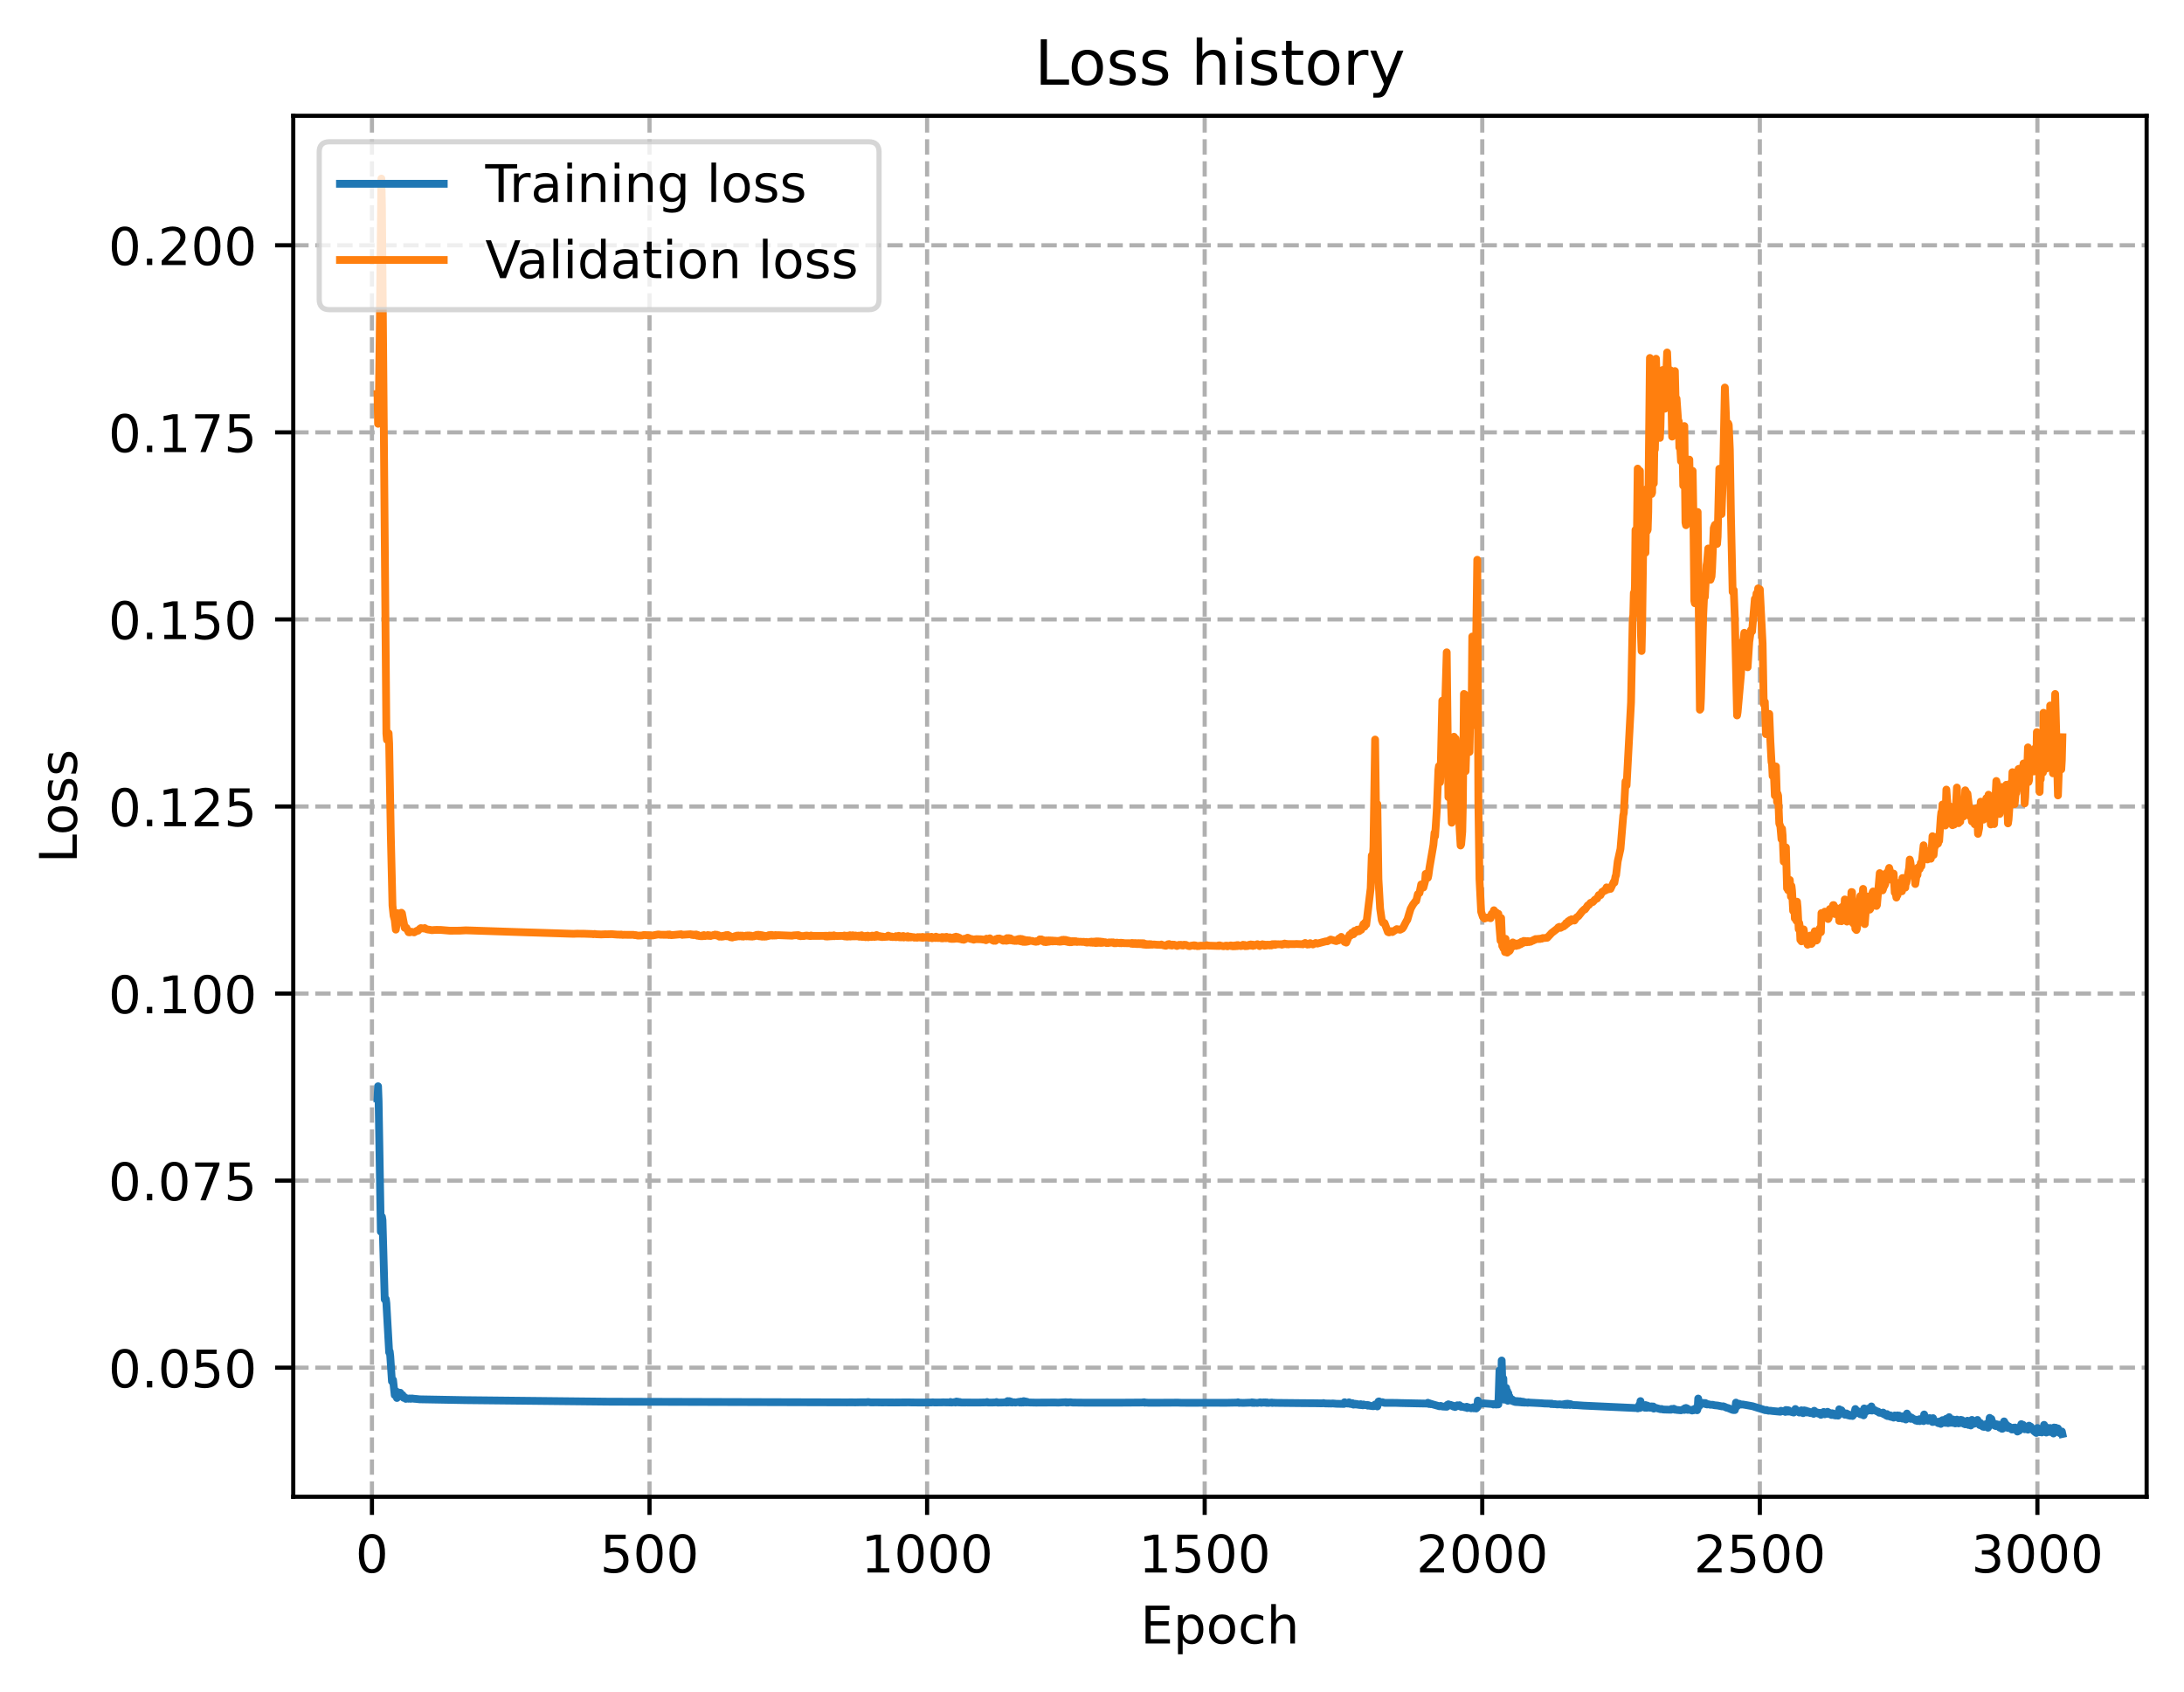 <?xml version="1.0" encoding="utf-8" standalone="no"?>
<!DOCTYPE svg PUBLIC "-//W3C//DTD SVG 1.1//EN"
  "http://www.w3.org/Graphics/SVG/1.1/DTD/svg11.dtd">
<!-- Created with matplotlib (https://matplotlib.org/) -->
<svg height="325.986pt" version="1.1" viewBox="0 0 420.826 325.986" width="420.826pt" xmlns="http://www.w3.org/2000/svg" xmlns:xlink="http://www.w3.org/1999/xlink">
 <defs>
  <style type="text/css">
*{stroke-linecap:butt;stroke-linejoin:round;}
  </style>
 </defs>
 <g id="figure_1">
  <g id="patch_1">
   <path d="M 0 325.986 
L 420.826 325.986 
L 420.826 0 
L 0 0 
z
" style="fill:#ffffff;"/>
  </g>
  <g id="axes_1">
   <g id="patch_2">
    <path d="M 56.506 288.43 
L 413.626 288.43 
L 413.626 22.318 
L 56.506 22.318 
z
" style="fill:#ffffff;"/>
   </g>
   <g id="matplotlib.axis_1">
    <g id="xtick_1">
     <g id="line2d_1">
      <path clip-path="url(#pdcd3915e06)" d="M 71.669 288.43 
L 71.669 22.318 
" style="fill:none;stroke:#b0b0b0;stroke-dasharray:2.96,1.28;stroke-dashoffset:0;stroke-width:0.8;"/>
     </g>
     <g id="line2d_2">
      <defs>
       <path d="M 0 0 
L 0 3.5 
" id="m4741dd1ab2" style="stroke:#000000;stroke-width:0.8;"/>
      </defs>
      <g>
       <use style="stroke:#000000;stroke-width:0.8;" x="71.669" xlink:href="#m4741dd1ab2" y="288.43"/>
      </g>
     </g>
     <g id="text_1">
      <!-- 0 -->
      <defs>
       <path d="M 31.781 66.406 
Q 24.172 66.406 20.328 58.906 
Q 16.5 51.422 16.5 36.375 
Q 16.5 21.391 20.328 13.891 
Q 24.172 6.391 31.781 6.391 
Q 39.453 6.391 43.281 13.891 
Q 47.125 21.391 47.125 36.375 
Q 47.125 51.422 43.281 58.906 
Q 39.453 66.406 31.781 66.406 
z
M 31.781 74.219 
Q 44.047 74.219 50.516 64.516 
Q 56.984 54.828 56.984 36.375 
Q 56.984 17.969 50.516 8.266 
Q 44.047 -1.422 31.781 -1.422 
Q 19.531 -1.422 13.062 8.266 
Q 6.594 17.969 6.594 36.375 
Q 6.594 54.828 13.062 64.516 
Q 19.531 74.219 31.781 74.219 
z
" id="DejaVuSans-48"/>
      </defs>
      <g transform="translate(68.488 303.029)scale(0.1 -0.1)">
       <use xlink:href="#DejaVuSans-48"/>
      </g>
     </g>
    </g>
    <g id="xtick_2">
     <g id="line2d_3">
      <path clip-path="url(#pdcd3915e06)" d="M 125.154 288.43 
L 125.154 22.318 
" style="fill:none;stroke:#b0b0b0;stroke-dasharray:2.96,1.28;stroke-dashoffset:0;stroke-width:0.8;"/>
     </g>
     <g id="line2d_4">
      <g>
       <use style="stroke:#000000;stroke-width:0.8;" x="125.154" xlink:href="#m4741dd1ab2" y="288.43"/>
      </g>
     </g>
     <g id="text_2">
      <!-- 500 -->
      <defs>
       <path d="M 10.797 72.906 
L 49.516 72.906 
L 49.516 64.594 
L 19.828 64.594 
L 19.828 46.734 
Q 21.969 47.469 24.109 47.828 
Q 26.266 48.188 28.422 48.188 
Q 40.625 48.188 47.75 41.5 
Q 54.891 34.812 54.891 23.391 
Q 54.891 11.625 47.562 5.094 
Q 40.234 -1.422 26.906 -1.422 
Q 22.312 -1.422 17.547 -0.641 
Q 12.797 0.141 7.719 1.703 
L 7.719 11.625 
Q 12.109 9.234 16.797 8.062 
Q 21.484 6.891 26.703 6.891 
Q 35.156 6.891 40.078 11.328 
Q 45.016 15.766 45.016 23.391 
Q 45.016 31 40.078 35.438 
Q 35.156 39.891 26.703 39.891 
Q 22.75 39.891 18.812 39.016 
Q 14.891 38.141 10.797 36.281 
z
" id="DejaVuSans-53"/>
      </defs>
      <g transform="translate(115.611 303.029)scale(0.1 -0.1)">
       <use xlink:href="#DejaVuSans-53"/>
       <use x="63.623" xlink:href="#DejaVuSans-48"/>
       <use x="127.246" xlink:href="#DejaVuSans-48"/>
      </g>
     </g>
    </g>
    <g id="xtick_3">
     <g id="line2d_5">
      <path clip-path="url(#pdcd3915e06)" d="M 178.639 288.43 
L 178.639 22.318 
" style="fill:none;stroke:#b0b0b0;stroke-dasharray:2.96,1.28;stroke-dashoffset:0;stroke-width:0.8;"/>
     </g>
     <g id="line2d_6">
      <g>
       <use style="stroke:#000000;stroke-width:0.8;" x="178.639" xlink:href="#m4741dd1ab2" y="288.43"/>
      </g>
     </g>
     <g id="text_3">
      <!-- 1000 -->
      <defs>
       <path d="M 12.406 8.297 
L 28.516 8.297 
L 28.516 63.922 
L 10.984 60.406 
L 10.984 69.391 
L 28.422 72.906 
L 38.281 72.906 
L 38.281 8.297 
L 54.391 8.297 
L 54.391 0 
L 12.406 0 
z
" id="DejaVuSans-49"/>
      </defs>
      <g transform="translate(165.914 303.029)scale(0.1 -0.1)">
       <use xlink:href="#DejaVuSans-49"/>
       <use x="63.623" xlink:href="#DejaVuSans-48"/>
       <use x="127.246" xlink:href="#DejaVuSans-48"/>
       <use x="190.869" xlink:href="#DejaVuSans-48"/>
      </g>
     </g>
    </g>
    <g id="xtick_4">
     <g id="line2d_7">
      <path clip-path="url(#pdcd3915e06)" d="M 232.125 288.43 
L 232.125 22.318 
" style="fill:none;stroke:#b0b0b0;stroke-dasharray:2.96,1.28;stroke-dashoffset:0;stroke-width:0.8;"/>
     </g>
     <g id="line2d_8">
      <g>
       <use style="stroke:#000000;stroke-width:0.8;" x="232.125" xlink:href="#m4741dd1ab2" y="288.43"/>
      </g>
     </g>
     <g id="text_4">
      <!-- 1500 -->
      <g transform="translate(219.4 303.029)scale(0.1 -0.1)">
       <use xlink:href="#DejaVuSans-49"/>
       <use x="63.623" xlink:href="#DejaVuSans-53"/>
       <use x="127.246" xlink:href="#DejaVuSans-48"/>
       <use x="190.869" xlink:href="#DejaVuSans-48"/>
      </g>
     </g>
    </g>
    <g id="xtick_5">
     <g id="line2d_9">
      <path clip-path="url(#pdcd3915e06)" d="M 285.61 288.43 
L 285.61 22.318 
" style="fill:none;stroke:#b0b0b0;stroke-dasharray:2.96,1.28;stroke-dashoffset:0;stroke-width:0.8;"/>
     </g>
     <g id="line2d_10">
      <g>
       <use style="stroke:#000000;stroke-width:0.8;" x="285.61" xlink:href="#m4741dd1ab2" y="288.43"/>
      </g>
     </g>
     <g id="text_5">
      <!-- 2000 -->
      <defs>
       <path d="M 19.188 8.297 
L 53.609 8.297 
L 53.609 0 
L 7.328 0 
L 7.328 8.297 
Q 12.938 14.109 22.625 23.891 
Q 32.328 33.688 34.812 36.531 
Q 39.547 41.844 41.422 45.531 
Q 43.312 49.219 43.312 52.781 
Q 43.312 58.594 39.234 62.25 
Q 35.156 65.922 28.609 65.922 
Q 23.969 65.922 18.812 64.312 
Q 13.672 62.703 7.812 59.422 
L 7.812 69.391 
Q 13.766 71.781 18.938 73 
Q 24.125 74.219 28.422 74.219 
Q 39.75 74.219 46.484 68.547 
Q 53.219 62.891 53.219 53.422 
Q 53.219 48.922 51.531 44.891 
Q 49.859 40.875 45.406 35.406 
Q 44.188 33.984 37.641 27.219 
Q 31.109 20.453 19.188 8.297 
z
" id="DejaVuSans-50"/>
      </defs>
      <g transform="translate(272.885 303.029)scale(0.1 -0.1)">
       <use xlink:href="#DejaVuSans-50"/>
       <use x="63.623" xlink:href="#DejaVuSans-48"/>
       <use x="127.246" xlink:href="#DejaVuSans-48"/>
       <use x="190.869" xlink:href="#DejaVuSans-48"/>
      </g>
     </g>
    </g>
    <g id="xtick_6">
     <g id="line2d_11">
      <path clip-path="url(#pdcd3915e06)" d="M 339.095 288.43 
L 339.095 22.318 
" style="fill:none;stroke:#b0b0b0;stroke-dasharray:2.96,1.28;stroke-dashoffset:0;stroke-width:0.8;"/>
     </g>
     <g id="line2d_12">
      <g>
       <use style="stroke:#000000;stroke-width:0.8;" x="339.095" xlink:href="#m4741dd1ab2" y="288.43"/>
      </g>
     </g>
     <g id="text_6">
      <!-- 2500 -->
      <g transform="translate(326.37 303.029)scale(0.1 -0.1)">
       <use xlink:href="#DejaVuSans-50"/>
       <use x="63.623" xlink:href="#DejaVuSans-53"/>
       <use x="127.246" xlink:href="#DejaVuSans-48"/>
       <use x="190.869" xlink:href="#DejaVuSans-48"/>
      </g>
     </g>
    </g>
    <g id="xtick_7">
     <g id="line2d_13">
      <path clip-path="url(#pdcd3915e06)" d="M 392.58 288.43 
L 392.58 22.318 
" style="fill:none;stroke:#b0b0b0;stroke-dasharray:2.96,1.28;stroke-dashoffset:0;stroke-width:0.8;"/>
     </g>
     <g id="line2d_14">
      <g>
       <use style="stroke:#000000;stroke-width:0.8;" x="392.58" xlink:href="#m4741dd1ab2" y="288.43"/>
      </g>
     </g>
     <g id="text_7">
      <!-- 3000 -->
      <defs>
       <path d="M 40.578 39.312 
Q 47.656 37.797 51.625 33 
Q 55.609 28.219 55.609 21.188 
Q 55.609 10.406 48.188 4.484 
Q 40.766 -1.422 27.094 -1.422 
Q 22.516 -1.422 17.656 -0.516 
Q 12.797 0.391 7.625 2.203 
L 7.625 11.719 
Q 11.719 9.328 16.594 8.109 
Q 21.484 6.891 26.812 6.891 
Q 36.078 6.891 40.938 10.547 
Q 45.797 14.203 45.797 21.188 
Q 45.797 27.641 41.281 31.266 
Q 36.766 34.906 28.719 34.906 
L 20.219 34.906 
L 20.219 43.016 
L 29.109 43.016 
Q 36.375 43.016 40.234 45.922 
Q 44.094 48.828 44.094 54.297 
Q 44.094 59.906 40.109 62.906 
Q 36.141 65.922 28.719 65.922 
Q 24.656 65.922 20.016 65.031 
Q 15.375 64.156 9.812 62.312 
L 9.812 71.094 
Q 15.438 72.656 20.344 73.438 
Q 25.25 74.219 29.594 74.219 
Q 40.828 74.219 47.359 69.109 
Q 53.906 64.016 53.906 55.328 
Q 53.906 49.266 50.438 45.094 
Q 46.969 40.922 40.578 39.312 
z
" id="DejaVuSans-51"/>
      </defs>
      <g transform="translate(379.855 303.029)scale(0.1 -0.1)">
       <use xlink:href="#DejaVuSans-51"/>
       <use x="63.623" xlink:href="#DejaVuSans-48"/>
       <use x="127.246" xlink:href="#DejaVuSans-48"/>
       <use x="190.869" xlink:href="#DejaVuSans-48"/>
      </g>
     </g>
    </g>
    <g id="text_8">
     <!-- Epoch -->
     <defs>
      <path d="M 9.812 72.906 
L 55.906 72.906 
L 55.906 64.594 
L 19.672 64.594 
L 19.672 43.016 
L 54.391 43.016 
L 54.391 34.719 
L 19.672 34.719 
L 19.672 8.297 
L 56.781 8.297 
L 56.781 0 
L 9.812 0 
z
" id="DejaVuSans-69"/>
      <path d="M 18.109 8.203 
L 18.109 -20.797 
L 9.078 -20.797 
L 9.078 54.688 
L 18.109 54.688 
L 18.109 46.391 
Q 20.953 51.266 25.266 53.625 
Q 29.594 56 35.594 56 
Q 45.562 56 51.781 48.094 
Q 58.016 40.188 58.016 27.297 
Q 58.016 14.406 51.781 6.484 
Q 45.562 -1.422 35.594 -1.422 
Q 29.594 -1.422 25.266 0.953 
Q 20.953 3.328 18.109 8.203 
z
M 48.688 27.297 
Q 48.688 37.203 44.609 42.844 
Q 40.531 48.484 33.406 48.484 
Q 26.266 48.484 22.188 42.844 
Q 18.109 37.203 18.109 27.297 
Q 18.109 17.391 22.188 11.75 
Q 26.266 6.109 33.406 6.109 
Q 40.531 6.109 44.609 11.75 
Q 48.688 17.391 48.688 27.297 
z
" id="DejaVuSans-112"/>
      <path d="M 30.609 48.391 
Q 23.391 48.391 19.188 42.75 
Q 14.984 37.109 14.984 27.297 
Q 14.984 17.484 19.156 11.844 
Q 23.344 6.203 30.609 6.203 
Q 37.797 6.203 41.984 11.859 
Q 46.188 17.531 46.188 27.297 
Q 46.188 37.016 41.984 42.703 
Q 37.797 48.391 30.609 48.391 
z
M 30.609 56 
Q 42.328 56 49.016 48.375 
Q 55.719 40.766 55.719 27.297 
Q 55.719 13.875 49.016 6.219 
Q 42.328 -1.422 30.609 -1.422 
Q 18.844 -1.422 12.172 6.219 
Q 5.516 13.875 5.516 27.297 
Q 5.516 40.766 12.172 48.375 
Q 18.844 56 30.609 56 
z
" id="DejaVuSans-111"/>
      <path d="M 48.781 52.594 
L 48.781 44.188 
Q 44.969 46.297 41.141 47.344 
Q 37.312 48.391 33.406 48.391 
Q 24.656 48.391 19.812 42.844 
Q 14.984 37.312 14.984 27.297 
Q 14.984 17.281 19.812 11.734 
Q 24.656 6.203 33.406 6.203 
Q 37.312 6.203 41.141 7.25 
Q 44.969 8.297 48.781 10.406 
L 48.781 2.094 
Q 45.016 0.344 40.984 -0.531 
Q 36.969 -1.422 32.422 -1.422 
Q 20.062 -1.422 12.781 6.344 
Q 5.516 14.109 5.516 27.297 
Q 5.516 40.672 12.859 48.328 
Q 20.219 56 33.016 56 
Q 37.156 56 41.109 55.141 
Q 45.062 54.297 48.781 52.594 
z
" id="DejaVuSans-99"/>
      <path d="M 54.891 33.016 
L 54.891 0 
L 45.906 0 
L 45.906 32.719 
Q 45.906 40.484 42.875 44.328 
Q 39.844 48.188 33.797 48.188 
Q 26.516 48.188 22.312 43.547 
Q 18.109 38.922 18.109 30.906 
L 18.109 0 
L 9.078 0 
L 9.078 75.984 
L 18.109 75.984 
L 18.109 46.188 
Q 21.344 51.125 25.703 53.562 
Q 30.078 56 35.797 56 
Q 45.219 56 50.047 50.172 
Q 54.891 44.344 54.891 33.016 
z
" id="DejaVuSans-104"/>
     </defs>
     <g transform="translate(219.755 316.707)scale(0.1 -0.1)">
      <use xlink:href="#DejaVuSans-69"/>
      <use x="63.184" xlink:href="#DejaVuSans-112"/>
      <use x="126.66" xlink:href="#DejaVuSans-111"/>
      <use x="187.842" xlink:href="#DejaVuSans-99"/>
      <use x="242.822" xlink:href="#DejaVuSans-104"/>
     </g>
    </g>
   </g>
   <g id="matplotlib.axis_2">
    <g id="ytick_1">
     <g id="line2d_15">
      <path clip-path="url(#pdcd3915e06)" d="M 56.506 263.559 
L 413.626 263.559 
" style="fill:none;stroke:#b0b0b0;stroke-dasharray:2.96,1.28;stroke-dashoffset:0;stroke-width:0.8;"/>
     </g>
     <g id="line2d_16">
      <defs>
       <path d="M 0 0 
L -3.5 0 
" id="meb6a836acf" style="stroke:#000000;stroke-width:0.8;"/>
      </defs>
      <g>
       <use style="stroke:#000000;stroke-width:0.8;" x="56.506" xlink:href="#meb6a836acf" y="263.559"/>
      </g>
     </g>
     <g id="text_9">
      <!-- 0.050 -->
      <defs>
       <path d="M 10.688 12.406 
L 21 12.406 
L 21 0 
L 10.688 0 
z
" id="DejaVuSans-46"/>
      </defs>
      <g transform="translate(20.878 267.358)scale(0.1 -0.1)">
       <use xlink:href="#DejaVuSans-48"/>
       <use x="63.623" xlink:href="#DejaVuSans-46"/>
       <use x="95.41" xlink:href="#DejaVuSans-48"/>
       <use x="159.033" xlink:href="#DejaVuSans-53"/>
       <use x="222.656" xlink:href="#DejaVuSans-48"/>
      </g>
     </g>
    </g>
    <g id="ytick_2">
     <g id="line2d_17">
      <path clip-path="url(#pdcd3915e06)" d="M 56.506 227.51 
L 413.626 227.51 
" style="fill:none;stroke:#b0b0b0;stroke-dasharray:2.96,1.28;stroke-dashoffset:0;stroke-width:0.8;"/>
     </g>
     <g id="line2d_18">
      <g>
       <use style="stroke:#000000;stroke-width:0.8;" x="56.506" xlink:href="#meb6a836acf" y="227.51"/>
      </g>
     </g>
     <g id="text_10">
      <!-- 0.075 -->
      <defs>
       <path d="M 8.203 72.906 
L 55.078 72.906 
L 55.078 68.703 
L 28.609 0 
L 18.312 0 
L 43.219 64.594 
L 8.203 64.594 
z
" id="DejaVuSans-55"/>
      </defs>
      <g transform="translate(20.878 231.309)scale(0.1 -0.1)">
       <use xlink:href="#DejaVuSans-48"/>
       <use x="63.623" xlink:href="#DejaVuSans-46"/>
       <use x="95.41" xlink:href="#DejaVuSans-48"/>
       <use x="159.033" xlink:href="#DejaVuSans-55"/>
       <use x="222.656" xlink:href="#DejaVuSans-53"/>
      </g>
     </g>
    </g>
    <g id="ytick_3">
     <g id="line2d_19">
      <path clip-path="url(#pdcd3915e06)" d="M 56.506 191.462 
L 413.626 191.462 
" style="fill:none;stroke:#b0b0b0;stroke-dasharray:2.96,1.28;stroke-dashoffset:0;stroke-width:0.8;"/>
     </g>
     <g id="line2d_20">
      <g>
       <use style="stroke:#000000;stroke-width:0.8;" x="56.506" xlink:href="#meb6a836acf" y="191.462"/>
      </g>
     </g>
     <g id="text_11">
      <!-- 0.100 -->
      <g transform="translate(20.878 195.261)scale(0.1 -0.1)">
       <use xlink:href="#DejaVuSans-48"/>
       <use x="63.623" xlink:href="#DejaVuSans-46"/>
       <use x="95.41" xlink:href="#DejaVuSans-49"/>
       <use x="159.033" xlink:href="#DejaVuSans-48"/>
       <use x="222.656" xlink:href="#DejaVuSans-48"/>
      </g>
     </g>
    </g>
    <g id="ytick_4">
     <g id="line2d_21">
      <path clip-path="url(#pdcd3915e06)" d="M 56.506 155.413 
L 413.626 155.413 
" style="fill:none;stroke:#b0b0b0;stroke-dasharray:2.96,1.28;stroke-dashoffset:0;stroke-width:0.8;"/>
     </g>
     <g id="line2d_22">
      <g>
       <use style="stroke:#000000;stroke-width:0.8;" x="56.506" xlink:href="#meb6a836acf" y="155.413"/>
      </g>
     </g>
     <g id="text_12">
      <!-- 0.125 -->
      <g transform="translate(20.878 159.213)scale(0.1 -0.1)">
       <use xlink:href="#DejaVuSans-48"/>
       <use x="63.623" xlink:href="#DejaVuSans-46"/>
       <use x="95.41" xlink:href="#DejaVuSans-49"/>
       <use x="159.033" xlink:href="#DejaVuSans-50"/>
       <use x="222.656" xlink:href="#DejaVuSans-53"/>
      </g>
     </g>
    </g>
    <g id="ytick_5">
     <g id="line2d_23">
      <path clip-path="url(#pdcd3915e06)" d="M 56.506 119.365 
L 413.626 119.365 
" style="fill:none;stroke:#b0b0b0;stroke-dasharray:2.96,1.28;stroke-dashoffset:0;stroke-width:0.8;"/>
     </g>
     <g id="line2d_24">
      <g>
       <use style="stroke:#000000;stroke-width:0.8;" x="56.506" xlink:href="#meb6a836acf" y="119.365"/>
      </g>
     </g>
     <g id="text_13">
      <!-- 0.150 -->
      <g transform="translate(20.878 123.164)scale(0.1 -0.1)">
       <use xlink:href="#DejaVuSans-48"/>
       <use x="63.623" xlink:href="#DejaVuSans-46"/>
       <use x="95.41" xlink:href="#DejaVuSans-49"/>
       <use x="159.033" xlink:href="#DejaVuSans-53"/>
       <use x="222.656" xlink:href="#DejaVuSans-48"/>
      </g>
     </g>
    </g>
    <g id="ytick_6">
     <g id="line2d_25">
      <path clip-path="url(#pdcd3915e06)" d="M 56.506 83.317 
L 413.626 83.317 
" style="fill:none;stroke:#b0b0b0;stroke-dasharray:2.96,1.28;stroke-dashoffset:0;stroke-width:0.8;"/>
     </g>
     <g id="line2d_26">
      <g>
       <use style="stroke:#000000;stroke-width:0.8;" x="56.506" xlink:href="#meb6a836acf" y="83.317"/>
      </g>
     </g>
     <g id="text_14">
      <!-- 0.175 -->
      <g transform="translate(20.878 87.116)scale(0.1 -0.1)">
       <use xlink:href="#DejaVuSans-48"/>
       <use x="63.623" xlink:href="#DejaVuSans-46"/>
       <use x="95.41" xlink:href="#DejaVuSans-49"/>
       <use x="159.033" xlink:href="#DejaVuSans-55"/>
       <use x="222.656" xlink:href="#DejaVuSans-53"/>
      </g>
     </g>
    </g>
    <g id="ytick_7">
     <g id="line2d_27">
      <path clip-path="url(#pdcd3915e06)" d="M 56.506 47.268 
L 413.626 47.268 
" style="fill:none;stroke:#b0b0b0;stroke-dasharray:2.96,1.28;stroke-dashoffset:0;stroke-width:0.8;"/>
     </g>
     <g id="line2d_28">
      <g>
       <use style="stroke:#000000;stroke-width:0.8;" x="56.506" xlink:href="#meb6a836acf" y="47.268"/>
      </g>
     </g>
     <g id="text_15">
      <!-- 0.200 -->
      <g transform="translate(20.878 51.067)scale(0.1 -0.1)">
       <use xlink:href="#DejaVuSans-48"/>
       <use x="63.623" xlink:href="#DejaVuSans-46"/>
       <use x="95.41" xlink:href="#DejaVuSans-50"/>
       <use x="159.033" xlink:href="#DejaVuSans-48"/>
       <use x="222.656" xlink:href="#DejaVuSans-48"/>
      </g>
     </g>
    </g>
    <g id="text_16">
     <!-- Loss -->
     <defs>
      <path d="M 9.812 72.906 
L 19.672 72.906 
L 19.672 8.297 
L 55.172 8.297 
L 55.172 0 
L 9.812 0 
z
" id="DejaVuSans-76"/>
      <path d="M 44.281 53.078 
L 44.281 44.578 
Q 40.484 46.531 36.375 47.5 
Q 32.281 48.484 27.875 48.484 
Q 21.188 48.484 17.844 46.438 
Q 14.5 44.391 14.5 40.281 
Q 14.5 37.156 16.891 35.375 
Q 19.281 33.594 26.516 31.984 
L 29.594 31.297 
Q 39.156 29.25 43.188 25.516 
Q 47.219 21.781 47.219 15.094 
Q 47.219 7.469 41.188 3.016 
Q 35.156 -1.422 24.609 -1.422 
Q 20.219 -1.422 15.453 -0.562 
Q 10.688 0.297 5.422 2 
L 5.422 11.281 
Q 10.406 8.688 15.234 7.391 
Q 20.062 6.109 24.812 6.109 
Q 31.156 6.109 34.562 8.281 
Q 37.984 10.453 37.984 14.406 
Q 37.984 18.062 35.516 20.016 
Q 33.062 21.969 24.703 23.781 
L 21.578 24.516 
Q 13.234 26.266 9.516 29.906 
Q 5.812 33.547 5.812 39.891 
Q 5.812 47.609 11.281 51.797 
Q 16.75 56 26.812 56 
Q 31.781 56 36.172 55.266 
Q 40.578 54.547 44.281 53.078 
z
" id="DejaVuSans-115"/>
     </defs>
     <g transform="translate(14.798 166.341)rotate(-90)scale(0.1 -0.1)">
      <use xlink:href="#DejaVuSans-76"/>
      <use x="53.963" xlink:href="#DejaVuSans-111"/>
      <use x="115.145" xlink:href="#DejaVuSans-115"/>
      <use x="167.244" xlink:href="#DejaVuSans-115"/>
     </g>
    </g>
   </g>
   <g id="line2d_29">
    <path clip-path="url(#pdcd3915e06)" d="M 72.739 211.688 
L 72.846 209.327 
L 72.953 212.21 
L 73.381 237.348 
L 73.595 234.475 
L 73.702 235.131 
L 74.13 250.397 
L 74.237 250.444 
L 74.344 250.334 
L 74.451 251.15 
L 74.985 260.613 
L 75.092 260.425 
L 75.199 261.35 
L 75.52 266.194 
L 75.627 265.859 
L 75.734 265.925 
L 76.055 268.84 
L 76.269 268.064 
L 76.483 269.401 
L 76.697 268.308 
L 76.911 269.078 
L 77.125 268.386 
L 77.339 269.048 
L 77.553 268.808 
L 77.767 269.366 
L 77.981 269.24 
L 78.194 269.567 
L 78.515 269.496 
L 78.729 269.548 
L 78.943 269.485 
L 79.157 269.557 
L 79.371 269.488 
L 79.692 269.539 
L 80.227 269.584 
L 80.869 269.654 
L 82.794 269.688 
L 89.64 269.814 
L 117.132 270.11 
L 163.236 270.245 
L 163.985 270.237 
L 164.84 270.248 
L 165.696 270.229 
L 166.873 270.229 
L 167.301 270.178 
L 167.729 270.246 
L 169.119 270.244 
L 169.761 270.257 
L 170.831 270.255 
L 172.328 270.265 
L 175.109 270.241 
L 175.644 270.261 
L 177.142 270.27 
L 178.319 270.266 
L 179.495 270.259 
L 179.709 270.229 
L 180.03 270.26 
L 181.528 270.252 
L 181.742 270.228 
L 181.956 270.242 
L 182.811 270.255 
L 183.025 270.263 
L 183.132 270.166 
L 183.346 270.276 
L 183.667 270.242 
L 183.881 270.207 
L 183.988 270.174 
L 184.095 270.276 
L 184.309 270.083 
L 184.523 270.245 
L 184.63 270.132 
L 184.844 270.263 
L 184.951 270.179 
L 185.165 270.276 
L 186.234 270.266 
L 187.304 270.278 
L 188.588 270.277 
L 190.085 270.249 
L 190.192 270.175 
L 190.406 270.278 
L 191.155 270.276 
L 191.904 270.248 
L 192.011 270.18 
L 192.225 270.284 
L 192.973 270.272 
L 193.722 270.249 
L 193.829 270.164 
L 193.936 270.282 
L 194.15 269.995 
L 194.257 270.267 
L 194.471 270.004 
L 194.685 270.256 
L 194.792 270.094 
L 195.006 270.281 
L 195.434 270.215 
L 195.648 270.281 
L 196.397 270.134 
L 196.503 270.284 
L 196.717 270.085 
L 196.824 270.287 
L 197.038 270.072 
L 197.145 270.28 
L 197.252 270.002 
L 197.466 270.252 
L 197.573 270.062 
L 197.787 270.261 
L 197.894 270.134 
L 198.108 270.249 
L 198.429 270.269 
L 199.606 270.291 
L 203.243 270.27 
L 203.884 270.292 
L 205.382 270.21 
L 205.489 270.293 
L 205.703 270.228 
L 205.81 270.287 
L 206.024 270.237 
L 206.238 270.218 
L 206.666 270.28 
L 208.912 270.302 
L 215.651 270.306 
L 220.037 270.276 
L 220.465 270.213 
L 220.572 270.309 
L 220.786 270.281 
L 221.214 270.313 
L 221.748 270.316 
L 222.818 270.316 
L 226.99 270.294 
L 227.525 270.32 
L 228.808 270.325 
L 234.906 270.321 
L 235.227 270.33 
L 236.403 270.325 
L 238.222 270.29 
L 238.436 270.301 
L 238.543 270.222 
L 238.757 270.34 
L 238.971 270.319 
L 239.506 270.344 
L 239.826 270.334 
L 240.896 270.295 
L 241.11 270.283 
L 241.217 270.237 
L 241.324 270.348 
L 241.538 270.261 
L 241.645 270.351 
L 241.859 270.314 
L 242.287 270.351 
L 242.822 270.236 
L 243.036 270.338 
L 243.143 270.263 
L 243.356 270.304 
L 243.463 270.245 
L 243.677 270.303 
L 243.784 270.238 
L 243.998 270.339 
L 244.105 270.249 
L 244.319 270.355 
L 245.068 270.278 
L 245.175 270.36 
L 245.389 270.306 
L 245.71 270.339 
L 250.737 270.392 
L 253.519 270.412 
L 254.802 270.434 
L 255.016 270.379 
L 255.23 270.439 
L 255.444 270.451 
L 256.514 270.472 
L 256.835 270.452 
L 257.477 270.511 
L 258.974 270.545 
L 259.081 270.215 
L 259.509 270.453 
L 259.83 270.484 
L 259.937 270.232 
L 260.151 270.535 
L 260.258 270.442 
L 260.472 270.582 
L 260.579 270.388 
L 260.793 270.679 
L 260.9 270.529 
L 261.007 270.662 
L 261.113 270.509 
L 261.327 270.661 
L 261.434 270.549 
L 261.648 270.7 
L 261.862 270.625 
L 261.969 270.748 
L 262.183 270.591 
L 262.29 270.77 
L 262.397 270.66 
L 262.611 270.809 
L 262.718 270.641 
L 263.039 270.767 
L 263.467 270.731 
L 263.574 270.889 
L 263.681 270.777 
L 263.895 270.895 
L 264.644 270.987 
L 264.857 270.934 
L 264.964 270.65 
L 265.071 270.797 
L 265.285 270.773 
L 265.392 271.028 
L 265.606 270.086 
L 265.713 270.054 
L 265.927 270.255 
L 266.355 270.203 
L 266.783 270.338 
L 269.029 270.344 
L 269.885 270.375 
L 272.987 270.439 
L 275.02 270.476 
L 275.127 270.317 
L 275.341 270.558 
L 275.447 270.427 
L 275.661 270.588 
L 275.768 270.524 
L 275.982 270.606 
L 277.373 270.998 
L 277.587 270.915 
L 277.908 271.04 
L 278.764 271.09 
L 278.871 270.72 
L 278.978 270.824 
L 279.084 270.612 
L 279.298 270.848 
L 279.512 270.723 
L 279.726 270.897 
L 279.94 270.858 
L 280.047 271.05 
L 280.261 270.943 
L 280.368 271.143 
L 280.582 271.022 
L 280.689 270.99 
L 280.796 270.804 
L 281.01 270.959 
L 281.224 270.785 
L 281.545 271.1 
L 281.759 271.088 
L 281.973 271.128 
L 282.294 271.216 
L 282.615 271.086 
L 282.721 271.336 
L 282.935 271.188 
L 283.149 271.286 
L 283.363 271.297 
L 283.47 271.388 
L 283.684 271.275 
L 283.898 271.176 
L 284.005 271.394 
L 284.112 271.294 
L 284.326 271.396 
L 284.433 271.422 
L 284.647 271.222 
L 284.754 269.894 
L 284.968 270.705 
L 285.182 270.368 
L 285.396 270.481 
L 285.931 270.439 
L 286.145 270.455 
L 287.642 270.576 
L 287.749 270.663 
L 287.963 270.544 
L 288.07 270.594 
L 288.177 270.515 
L 288.284 270.667 
L 288.498 270.641 
L 288.712 270.634 
L 288.926 264.073 
L 289.033 264.391 
L 289.14 268.81 
L 289.247 267.707 
L 289.354 262.171 
L 289.568 269.406 
L 289.675 265.647 
L 289.782 269.714 
L 289.995 267.895 
L 290.102 269.235 
L 290.209 267.445 
L 290.316 269.814 
L 290.423 268.043 
L 290.53 269.936 
L 290.637 268.484 
L 290.744 269.832 
L 290.851 269.098 
L 290.958 269.863 
L 291.065 269.467 
L 291.279 269.805 
L 291.386 269.689 
L 291.493 270.01 
L 291.6 269.875 
L 291.707 270.089 
L 291.814 269.935 
L 291.921 270.159 
L 292.028 269.973 
L 292.135 270.189 
L 292.242 269.993 
L 292.349 270.186 
L 292.456 270 
L 292.563 270.209 
L 292.67 270.063 
L 292.777 270.216 
L 292.884 270.031 
L 292.991 270.247 
L 293.098 270.081 
L 293.205 270.264 
L 293.312 270.106 
L 293.418 270.28 
L 293.525 270.133 
L 293.632 270.29 
L 293.739 270.192 
L 293.846 270.295 
L 294.06 270.253 
L 294.381 270.326 
L 294.488 270.243 
L 294.702 270.289 
L 296.949 270.405 
L 297.59 270.458 
L 298.767 270.488 
L 298.874 270.573 
L 298.981 270.48 
L 299.195 270.581 
L 299.623 270.583 
L 300.051 270.642 
L 300.585 270.618 
L 300.906 270.659 
L 301.12 270.675 
L 301.227 270.61 
L 301.334 270.71 
L 301.548 270.543 
L 301.655 270.724 
L 301.869 270.509 
L 301.976 270.732 
L 302.083 270.504 
L 302.297 270.673 
L 302.404 270.551 
L 302.511 270.746 
L 302.618 270.583 
L 303.046 270.755 
L 303.795 270.776 
L 305.078 270.866 
L 306.255 270.92 
L 315.24 271.337 
L 315.454 271.227 
L 315.561 271.404 
L 315.882 270.681 
L 315.989 271.32 
L 316.096 269.997 
L 316.203 271.209 
L 316.417 270.679 
L 316.631 271.175 
L 316.738 270.884 
L 316.845 270.998 
L 316.952 271.279 
L 317.059 270.76 
L 317.273 271.292 
L 317.38 270.846 
L 317.487 271.261 
L 317.594 270.956 
L 317.701 270.987 
L 317.915 271.275 
L 318.022 271.138 
L 318.129 271.28 
L 318.236 271.012 
L 318.45 271.355 
L 318.556 271.035 
L 318.663 271.448 
L 318.77 271.228 
L 319.947 271.556 
L 320.161 271.513 
L 320.375 271.604 
L 320.589 271.624 
L 321.98 271.663 
L 322.087 271.506 
L 322.3 271.59 
L 322.514 271.467 
L 322.728 271.66 
L 322.835 271.616 
L 323.049 271.694 
L 323.905 271.768 
L 324.333 271.593 
L 324.44 271.543 
L 324.547 271.703 
L 324.654 271.38 
L 324.761 271.558 
L 324.868 271.319 
L 324.975 271.594 
L 325.082 271.404 
L 325.189 271.694 
L 325.403 271.627 
L 325.723 271.722 
L 325.937 271.675 
L 326.044 271.82 
L 326.258 271.626 
L 326.365 271.759 
L 326.579 271.463 
L 326.793 271.641 
L 326.9 271.588 
L 327.007 271.765 
L 327.114 271.467 
L 327.221 269.504 
L 327.435 270.943 
L 327.649 270.267 
L 327.756 270.428 
L 327.863 270.323 
L 327.97 270.54 
L 328.077 270.341 
L 328.291 270.413 
L 328.398 270.362 
L 328.505 270.517 
L 328.612 270.381 
L 328.719 270.604 
L 328.826 270.542 
L 328.933 270.647 
L 329.147 270.596 
L 329.574 270.705 
L 330.002 270.702 
L 330.323 270.789 
L 330.965 270.851 
L 331.821 271.023 
L 332.035 270.998 
L 332.249 271.069 
L 332.677 271.266 
L 332.997 271.342 
L 333.853 271.696 
L 334.067 271.722 
L 334.281 271.723 
L 334.388 271.336 
L 334.495 270.287 
L 334.602 271.008 
L 334.709 270.987 
L 334.923 270.649 
L 335.137 270.512 
L 335.458 270.665 
L 335.779 270.647 
L 336.421 270.753 
L 337.704 270.987 
L 340.164 271.757 
L 340.378 271.711 
L 340.699 271.85 
L 341.127 271.847 
L 341.555 271.909 
L 343.053 272.047 
L 343.16 271.861 
L 343.481 271.939 
L 343.801 271.962 
L 343.908 271.833 
L 344.015 272.083 
L 344.122 271.713 
L 344.229 271.989 
L 344.443 271.735 
L 344.55 272.023 
L 344.657 271.789 
L 344.871 272.006 
L 345.62 272.204 
L 345.941 271.521 
L 346.155 271.981 
L 346.369 271.841 
L 346.476 272.06 
L 346.583 271.912 
L 346.69 272.202 
L 346.797 271.905 
L 346.904 272.098 
L 347.118 271.767 
L 347.225 272.234 
L 347.331 271.88 
L 347.438 272.325 
L 347.652 271.779 
L 347.759 271.842 
L 347.866 272.062 
L 347.973 271.842 
L 348.08 272.184 
L 348.187 272.023 
L 348.294 272.193 
L 348.401 271.981 
L 348.508 272.184 
L 348.615 272.052 
L 348.829 272.311 
L 348.936 272.126 
L 349.043 272.227 
L 349.15 272.111 
L 349.257 272.368 
L 349.364 272.159 
L 349.471 272.457 
L 349.578 271.859 
L 349.685 272.117 
L 349.792 272.03 
L 349.899 272.244 
L 350.006 272.144 
L 350.113 272.311 
L 350.22 272.205 
L 350.327 272.4 
L 350.434 272.349 
L 350.541 272.464 
L 350.648 272.256 
L 350.861 272.65 
L 350.968 272.425 
L 351.182 272.53 
L 351.289 272.439 
L 351.396 272.086 
L 351.61 272.542 
L 351.824 272.198 
L 352.038 272.452 
L 352.145 272.059 
L 352.252 272.256 
L 352.359 272.181 
L 352.466 272.5 
L 352.573 272.405 
L 352.68 272.56 
L 352.787 272.496 
L 352.894 272.668 
L 353.001 272.33 
L 353.108 272.524 
L 353.215 272.378 
L 353.322 272.698 
L 353.429 272.528 
L 353.643 272.769 
L 353.75 272.559 
L 353.857 272.774 
L 353.964 272.637 
L 354.178 272.804 
L 354.285 272.47 
L 354.392 271.576 
L 354.498 272.33 
L 354.819 271.76 
L 355.247 272.442 
L 355.461 272.621 
L 355.568 272.39 
L 355.675 272.559 
L 355.782 272.37 
L 355.889 272.677 
L 356.103 272.528 
L 356.21 272.767 
L 356.424 272.698 
L 356.531 272.837 
L 356.745 272.679 
L 356.959 272.869 
L 357.173 272.606 
L 357.28 272.454 
L 357.494 271.52 
L 357.601 271.719 
L 357.708 272.306 
L 357.815 271.855 
L 358.028 272.099 
L 358.135 272.004 
L 358.242 272.111 
L 358.456 272.528 
L 358.563 272.345 
L 358.67 272.575 
L 358.777 272.54 
L 359.098 272.742 
L 359.205 271.411 
L 359.312 272.237 
L 359.419 272.162 
L 359.633 271.616 
L 359.74 271.623 
L 359.954 271.45 
L 360.275 271.806 
L 360.489 271.558 
L 360.596 271.023 
L 360.703 271.824 
L 361.024 271.627 
L 361.665 271.977 
L 361.879 272.018 
L 362.093 272.233 
L 362.414 272.271 
L 362.735 272.304 
L 362.842 272.202 
L 362.949 272.501 
L 363.056 272.447 
L 363.377 272.721 
L 363.484 272.789 
L 363.591 272.494 
L 363.698 272.884 
L 363.912 272.766 
L 364.019 272.927 
L 364.233 272.742 
L 364.34 273.034 
L 364.554 273.023 
L 364.875 273.185 
L 365.089 272.768 
L 365.195 273.055 
L 365.302 272.911 
L 365.409 273.09 
L 365.623 272.753 
L 365.837 273.29 
L 365.944 272.788 
L 366.051 273.28 
L 366.158 273.046 
L 366.265 273.243 
L 366.372 273.053 
L 366.479 273.132 
L 366.586 273.376 
L 366.693 272.926 
L 366.8 273.195 
L 366.907 273.121 
L 367.014 273.439 
L 367.121 273.226 
L 367.228 273.548 
L 367.442 272.395 
L 367.549 273.016 
L 367.763 272.821 
L 367.977 273.261 
L 368.084 273.099 
L 368.191 273.417 
L 368.298 273.167 
L 368.939 273.611 
L 369.046 273.551 
L 369.153 273.752 
L 369.26 273.699 
L 369.474 273.836 
L 369.581 273.635 
L 369.688 273.783 
L 369.795 273.498 
L 369.902 273.853 
L 370.009 273.53 
L 370.116 273.782 
L 370.223 273.543 
L 370.33 273.745 
L 370.437 273.678 
L 370.544 273.129 
L 370.651 273.852 
L 370.758 272.571 
L 370.865 273.636 
L 370.972 273.147 
L 371.186 273.526 
L 371.293 273.518 
L 371.4 273.343 
L 371.507 273.773 
L 371.614 273.29 
L 371.721 273.451 
L 371.828 273.277 
L 372.149 273.757 
L 372.256 273.586 
L 372.362 274.024 
L 372.469 273.28 
L 372.576 274.004 
L 372.683 273.681 
L 372.897 273.957 
L 373.218 273.995 
L 373.432 274.227 
L 373.539 274.264 
L 373.753 273.913 
L 373.967 274.397 
L 374.288 273.669 
L 374.395 273.792 
L 374.502 273.652 
L 374.609 274.103 
L 374.716 273.585 
L 374.823 274.199 
L 375.037 273.384 
L 375.251 273.983 
L 375.358 274.253 
L 375.465 274.039 
L 375.572 273.089 
L 375.679 274.192 
L 375.786 273.458 
L 375.893 273.829 
L 375.999 273.747 
L 376.213 274.196 
L 376.32 273.54 
L 376.427 274.065 
L 376.534 273.955 
L 376.748 274.3 
L 376.855 274.123 
L 377.069 273.563 
L 377.39 274.29 
L 377.497 273.892 
L 377.711 274.099 
L 377.818 273.609 
L 377.925 274.229 
L 378.032 273.659 
L 378.139 274.234 
L 378.353 273.843 
L 378.46 274.397 
L 378.567 274.191 
L 378.674 274.475 
L 378.781 274.027 
L 378.888 274.101 
L 378.995 274.355 
L 379.102 273.781 
L 379.316 274.599 
L 379.423 274.52 
L 379.636 274.633 
L 379.743 274.696 
L 379.85 274.539 
L 379.957 273.62 
L 380.064 273.992 
L 380.171 273.863 
L 380.385 274.367 
L 380.492 273.871 
L 380.706 274.122 
L 380.813 274.124 
L 381.027 273.626 
L 381.241 274.36 
L 381.348 274.081 
L 381.455 274.611 
L 381.562 274.182 
L 381.669 274.684 
L 381.776 274.414 
L 381.883 274.532 
L 382.097 274.934 
L 382.204 274.691 
L 382.311 274.972 
L 382.418 274.511 
L 382.632 274.833 
L 382.739 274.415 
L 382.953 274.964 
L 383.06 275.129 
L 383.166 274.884 
L 383.38 273.227 
L 383.594 273.858 
L 383.701 273.426 
L 384.022 274.472 
L 384.129 274.261 
L 384.343 274.727 
L 384.45 274.57 
L 384.557 274.812 
L 384.664 274.446 
L 384.985 274.85 
L 385.092 274.527 
L 385.306 275.118 
L 385.413 274.934 
L 385.734 275.329 
L 385.841 275.323 
L 385.948 275.09 
L 386.055 275.189 
L 386.162 273.909 
L 386.269 274.316 
L 386.376 274.275 
L 386.59 275.059 
L 386.697 274.63 
L 386.91 275.184 
L 387.124 274.906 
L 387.338 275.257 
L 387.445 275.205 
L 387.659 275.477 
L 387.766 275.471 
L 387.98 275.108 
L 388.087 275.122 
L 388.194 275.365 
L 388.301 275.09 
L 388.622 275.733 
L 388.729 275.868 
L 388.943 275.74 
L 389.05 275.705 
L 389.478 274.435 
L 389.585 274.852 
L 389.799 274.567 
L 389.906 274.698 
L 390.12 275.427 
L 390.333 274.945 
L 390.547 275.171 
L 390.654 275.167 
L 390.761 275.51 
L 390.868 275.365 
L 390.975 274.729 
L 391.189 275.285 
L 391.296 274.923 
L 391.403 275.291 
L 391.51 275.222 
L 391.724 275.582 
L 391.831 275.531 
L 391.938 275.802 
L 392.045 275.729 
L 392.152 275.988 
L 392.259 275.716 
L 392.366 276.134 
L 392.58 275.179 
L 392.687 275.817 
L 392.901 275.324 
L 393.008 275.986 
L 393.115 275.81 
L 393.222 275.408 
L 393.436 276.037 
L 393.543 275.625 
L 393.65 275.944 
L 393.757 275.673 
L 393.864 274.574 
L 393.97 274.776 
L 394.077 275.809 
L 394.184 275.08 
L 394.291 276.058 
L 394.505 275.14 
L 394.719 275.759 
L 394.826 275.216 
L 394.933 275.94 
L 395.04 275.175 
L 395.254 275.933 
L 395.468 275.81 
L 395.575 275.92 
L 395.682 276.243 
L 395.789 275.088 
L 395.896 275.872 
L 396.11 275.127 
L 396.217 275.791 
L 396.324 275.372 
L 396.431 275.951 
L 396.538 275.268 
L 396.645 275.807 
L 396.752 275.691 
L 396.966 276.204 
L 397.073 275.968 
L 397.18 276.191 
L 397.287 275.849 
L 397.394 276.334 
L 397.394 276.334 
" style="fill:none;stroke:#1f77b4;stroke-linecap:square;stroke-width:1.5;"/>
   </g>
   <g id="line2d_30">
    <path clip-path="url(#pdcd3915e06)" d="M 72.739 75.949 
L 72.846 81.666 
L 72.953 80.923 
L 73.167 64.238 
L 73.488 34.414 
L 73.595 39.658 
L 74.451 141.389 
L 74.557 142.573 
L 74.664 142.398 
L 74.878 141.295 
L 74.985 143.236 
L 75.306 161.035 
L 75.627 174.484 
L 75.841 176.482 
L 76.055 177.274 
L 76.269 179.144 
L 76.376 178.456 
L 76.59 175.968 
L 76.697 176.09 
L 76.911 177.192 
L 77.018 177.263 
L 77.339 175.884 
L 77.446 175.982 
L 77.981 178.796 
L 78.301 178.788 
L 78.729 179.649 
L 78.943 179.669 
L 79.264 179.55 
L 79.799 179.677 
L 80.334 179.364 
L 80.548 179.352 
L 80.869 179.003 
L 81.083 178.85 
L 81.618 178.933 
L 81.831 178.842 
L 82.152 179.061 
L 82.473 179.129 
L 82.794 179.171 
L 83.222 179.253 
L 83.65 179.212 
L 84.078 179.193 
L 84.934 179.204 
L 86.645 179.349 
L 88.571 179.342 
L 89.747 179.277 
L 102.049 179.687 
L 102.37 179.691 
L 110.499 179.951 
L 111.141 179.924 
L 112.532 179.935 
L 114.136 179.991 
L 114.35 180.032 
L 114.564 179.975 
L 114.885 180.033 
L 115.206 180.044 
L 115.848 180.069 
L 116.597 180.035 
L 117.025 180.042 
L 117.88 180.016 
L 119.057 180.11 
L 119.271 180.092 
L 119.485 180.136 
L 119.699 180.084 
L 119.913 180.16 
L 120.234 180.138 
L 121.196 180.148 
L 121.838 180.142 
L 122.052 180.141 
L 122.266 180.207 
L 122.48 180.191 
L 122.694 180.246 
L 122.908 180.293 
L 123.229 180.281 
L 123.443 180.28 
L 123.764 180.255 
L 123.978 180.192 
L 124.192 180.18 
L 125.689 180.278 
L 126.866 180.063 
L 127.08 180.102 
L 127.294 180.128 
L 128.577 180.139 
L 128.684 180.084 
L 128.898 180.185 
L 129.005 180.07 
L 129.326 180.206 
L 129.54 180.192 
L 129.968 180.154 
L 131.252 180.031 
L 131.466 180.159 
L 131.68 180.11 
L 131.893 180.111 
L 132.107 180.096 
L 133.07 180.034 
L 133.284 180.15 
L 133.391 180.074 
L 133.605 180.199 
L 133.819 180.093 
L 134.033 180.212 
L 134.14 180.074 
L 134.354 180.319 
L 134.461 180.171 
L 134.675 180.368 
L 134.996 180.397 
L 135.103 180.417 
L 135.317 180.267 
L 135.424 180.409 
L 135.53 180.365 
L 135.637 180.191 
L 135.851 180.386 
L 136.065 180.282 
L 136.279 180.337 
L 136.386 180.188 
L 136.6 180.36 
L 136.707 180.225 
L 136.921 180.376 
L 137.135 180.277 
L 137.349 180.262 
L 137.456 180.183 
L 137.67 180.237 
L 137.777 180.096 
L 137.991 180.258 
L 138.098 180.125 
L 138.312 180.347 
L 138.419 180.221 
L 138.633 180.506 
L 138.847 180.443 
L 139.06 180.511 
L 139.167 180.355 
L 139.381 180.47 
L 139.595 180.288 
L 139.702 180.411 
L 139.916 180.198 
L 140.023 180.428 
L 140.237 180.172 
L 140.451 180.487 
L 140.558 180.335 
L 140.772 180.619 
L 140.879 180.489 
L 141.093 180.666 
L 141.307 180.558 
L 141.521 180.563 
L 141.628 180.399 
L 141.842 180.513 
L 141.949 180.302 
L 142.163 180.453 
L 142.27 180.275 
L 142.484 180.44 
L 142.697 180.289 
L 142.911 180.465 
L 143.018 180.293 
L 143.232 180.492 
L 143.339 180.365 
L 143.66 180.417 
L 143.767 180.29 
L 143.874 180.442 
L 144.088 180.267 
L 144.302 180.452 
L 144.409 180.268 
L 144.623 180.477 
L 144.73 180.31 
L 144.944 180.491 
L 145.158 180.371 
L 145.265 180.445 
L 145.479 180.264 
L 145.586 180.371 
L 145.8 180.151 
L 145.907 180.327 
L 146.121 180.125 
L 146.228 180.42 
L 146.441 180.158 
L 146.548 180.459 
L 146.762 180.208 
L 146.869 180.505 
L 146.976 180.469 
L 147.083 180.281 
L 147.297 180.502 
L 147.404 180.339 
L 147.618 180.478 
L 147.832 180.326 
L 147.939 180.405 
L 148.153 180.208 
L 148.26 180.316 
L 148.474 180.166 
L 148.581 180.287 
L 148.688 180.161 
L 148.902 180.294 
L 149.116 180.22 
L 149.223 180.291 
L 149.437 180.19 
L 149.544 180.272 
L 149.758 180.215 
L 149.971 180.209 
L 152.646 180.316 
L 152.86 180.255 
L 153.822 180.195 
L 153.929 180.349 
L 154.143 180.297 
L 154.25 180.41 
L 154.464 180.38 
L 154.892 180.382 
L 155.106 180.322 
L 155.427 180.287 
L 156.176 180.39 
L 156.283 180.273 
L 156.497 180.353 
L 158.957 180.341 
L 159.064 180.46 
L 159.171 180.318 
L 159.385 180.481 
L 159.492 180.347 
L 159.706 180.456 
L 159.813 180.285 
L 159.92 180.438 
L 160.134 180.3 
L 160.241 180.424 
L 160.455 180.335 
L 160.562 180.402 
L 160.668 180.243 
L 160.775 180.409 
L 160.989 180.334 
L 161.203 180.377 
L 162.487 180.344 
L 162.594 180.42 
L 162.701 180.279 
L 162.808 180.458 
L 163.022 180.409 
L 163.129 180.487 
L 163.236 180.311 
L 163.343 180.487 
L 163.45 180.316 
L 163.664 180.467 
L 163.771 180.223 
L 163.878 180.476 
L 163.985 180.323 
L 164.198 180.448 
L 164.305 180.227 
L 164.412 180.446 
L 164.626 180.36 
L 164.733 180.448 
L 164.84 180.276 
L 165.054 180.436 
L 165.161 180.333 
L 165.375 180.463 
L 165.482 180.307 
L 165.589 180.518 
L 165.696 180.329 
L 165.91 180.511 
L 166.017 180.23 
L 166.124 180.549 
L 166.338 180.407 
L 166.445 180.542 
L 166.552 180.372 
L 166.766 180.597 
L 166.873 180.349 
L 167.087 180.574 
L 167.194 180.302 
L 167.301 180.614 
L 167.515 180.417 
L 167.622 180.543 
L 167.729 180.372 
L 167.942 180.563 
L 168.049 180.3 
L 168.263 180.513 
L 168.37 180.316 
L 168.477 180.554 
L 168.584 180.338 
L 168.798 180.512 
L 168.905 180.185 
L 169.012 180.481 
L 169.226 180.403 
L 169.333 180.492 
L 169.44 180.371 
L 169.654 180.539 
L 169.761 180.436 
L 169.975 180.584 
L 170.082 180.481 
L 170.296 180.552 
L 171.045 180.505 
L 171.152 180.303 
L 171.365 180.479 
L 171.472 180.412 
L 171.686 180.557 
L 171.793 180.466 
L 172.007 180.585 
L 172.328 180.522 
L 172.542 180.595 
L 172.649 180.4 
L 172.756 180.591 
L 172.863 180.416 
L 173.077 180.552 
L 173.184 180.334 
L 173.291 180.619 
L 173.505 180.49 
L 173.612 180.641 
L 173.719 180.423 
L 173.933 180.615 
L 174.04 180.368 
L 174.147 180.655 
L 174.361 180.479 
L 174.468 180.606 
L 174.575 180.473 
L 174.789 180.652 
L 174.896 180.404 
L 175.002 180.67 
L 175.216 180.546 
L 175.323 180.652 
L 175.43 180.499 
L 175.537 180.643 
L 175.751 180.554 
L 175.965 180.624 
L 176.072 180.587 
L 176.179 180.697 
L 176.393 180.668 
L 176.714 180.706 
L 176.821 180.578 
L 177.035 180.654 
L 177.142 180.576 
L 177.356 180.684 
L 177.463 180.581 
L 177.677 180.718 
L 177.784 180.545 
L 177.891 180.712 
L 178.105 180.593 
L 178.212 180.671 
L 178.426 180.599 
L 178.533 180.648 
L 178.639 180.551 
L 178.853 180.672 
L 178.96 180.551 
L 179.067 180.727 
L 179.174 180.57 
L 179.388 180.755 
L 179.495 180.525 
L 179.602 180.801 
L 179.816 180.638 
L 179.923 180.743 
L 180.137 180.668 
L 180.244 180.763 
L 180.351 180.5 
L 180.458 180.747 
L 180.672 180.617 
L 180.779 180.766 
L 180.886 180.634 
L 181.1 180.763 
L 181.207 180.673 
L 181.421 180.828 
L 181.528 180.563 
L 181.635 180.834 
L 181.849 180.592 
L 181.956 180.793 
L 182.063 180.591 
L 182.276 180.805 
L 182.383 180.532 
L 182.49 180.765 
L 182.704 180.664 
L 182.918 180.856 
L 183.025 180.623 
L 183.132 180.916 
L 183.346 180.709 
L 183.453 180.939 
L 183.56 180.709 
L 183.774 180.931 
L 183.881 180.595 
L 184.095 180.899 
L 184.202 180.501 
L 184.416 180.855 
L 184.523 180.576 
L 184.737 180.918 
L 184.844 180.713 
L 185.058 180.967 
L 185.165 180.917 
L 185.379 181.057 
L 185.486 180.978 
L 185.7 181.101 
L 185.806 180.902 
L 185.913 181.015 
L 186.234 180.797 
L 186.341 180.812 
L 186.448 180.697 
L 186.983 180.924 
L 187.304 180.98 
L 187.518 181.05 
L 187.625 181.084 
L 187.839 181.016 
L 188.16 180.976 
L 189.016 181.003 
L 189.443 181.061 
L 189.764 181.079 
L 189.978 181.186 
L 190.085 180.887 
L 190.192 181.085 
L 190.727 180.815 
L 190.941 181.042 
L 191.048 181.035 
L 191.262 181.208 
L 191.369 181.166 
L 191.476 181.298 
L 191.69 181.234 
L 191.797 181.3 
L 191.904 180.973 
L 192.011 181.146 
L 192.225 180.858 
L 192.332 180.934 
L 192.546 180.841 
L 192.76 180.95 
L 192.867 180.948 
L 193.08 181.171 
L 193.187 181.042 
L 193.294 181.275 
L 193.401 181.107 
L 193.615 181.268 
L 193.722 180.956 
L 193.936 181.291 
L 194.043 180.781 
L 194.257 181.228 
L 194.364 180.776 
L 194.471 181.189 
L 194.578 181.161 
L 194.685 180.829 
L 194.792 181.209 
L 195.006 181.036 
L 195.22 181.28 
L 195.327 181.102 
L 195.541 181.324 
L 195.648 181.17 
L 195.862 181.318 
L 195.969 181.042 
L 196.183 181.29 
L 196.29 180.949 
L 196.503 181.357 
L 196.61 180.918 
L 196.824 181.426 
L 196.931 180.963 
L 197.145 181.498 
L 197.252 181.062 
L 197.359 181.182 
L 197.466 181.51 
L 197.573 181.148 
L 197.68 181.206 
L 197.787 181.485 
L 198.001 181.191 
L 198.108 181.419 
L 198.322 181.215 
L 198.536 181.324 
L 198.75 181.303 
L 198.964 181.339 
L 199.178 181.404 
L 199.606 181.487 
L 199.713 181.363 
L 199.927 181.449 
L 200.14 181.215 
L 200.247 181.267 
L 200.354 181.021 
L 200.568 181.261 
L 200.675 181.03 
L 200.889 181.364 
L 200.996 181.162 
L 201.21 181.519 
L 201.317 181.243 
L 201.531 181.556 
L 201.638 181.228 
L 201.852 181.51 
L 202.066 181.216 
L 202.173 181.461 
L 202.387 181.229 
L 202.494 181.408 
L 202.708 181.242 
L 202.815 181.42 
L 203.029 181.265 
L 203.136 181.401 
L 203.35 181.28 
L 203.457 181.395 
L 203.67 181.313 
L 203.884 181.443 
L 203.991 181.299 
L 204.205 181.474 
L 204.312 181.234 
L 204.526 181.441 
L 204.633 181.123 
L 204.847 181.402 
L 204.954 181.095 
L 205.168 181.4 
L 205.275 181.112 
L 205.489 181.456 
L 205.596 181.191 
L 205.81 181.536 
L 205.917 181.271 
L 206.131 181.583 
L 206.238 181.343 
L 206.345 181.378 
L 206.452 181.57 
L 206.666 181.363 
L 206.773 181.505 
L 206.987 181.363 
L 207.094 181.494 
L 207.307 181.38 
L 207.521 181.524 
L 207.735 181.454 
L 207.949 181.503 
L 208.163 181.474 
L 208.591 181.519 
L 208.805 181.485 
L 209.233 181.609 
L 209.34 181.509 
L 209.447 181.644 
L 209.768 181.59 
L 209.875 181.626 
L 209.982 181.496 
L 210.196 181.656 
L 210.303 181.457 
L 210.517 181.676 
L 210.624 181.465 
L 210.838 181.689 
L 210.944 181.448 
L 211.158 181.733 
L 211.265 181.404 
L 211.479 181.697 
L 211.586 181.41 
L 211.693 181.464 
L 211.8 181.689 
L 211.907 181.43 
L 212.121 181.712 
L 212.228 181.471 
L 212.442 181.694 
L 212.549 181.504 
L 212.87 181.622 
L 212.977 181.571 
L 213.191 181.729 
L 213.405 181.655 
L 213.512 181.739 
L 213.726 181.597 
L 213.94 181.664 
L 214.154 181.588 
L 214.368 181.67 
L 214.474 181.591 
L 214.688 181.768 
L 214.902 181.667 
L 215.009 181.773 
L 215.223 181.644 
L 215.437 181.717 
L 215.651 181.683 
L 215.758 181.757 
L 215.972 181.668 
L 216.079 181.767 
L 216.293 181.685 
L 216.507 181.753 
L 217.898 181.769 
L 218.005 181.87 
L 218.111 181.707 
L 218.325 181.899 
L 218.432 181.732 
L 218.646 181.895 
L 218.753 181.737 
L 218.967 181.928 
L 219.074 181.753 
L 219.288 181.933 
L 219.395 181.747 
L 219.609 181.932 
L 219.716 181.753 
L 219.93 181.959 
L 220.037 181.753 
L 220.251 182.011 
L 220.358 181.77 
L 220.572 182.052 
L 220.679 181.885 
L 220.893 182.08 
L 221 181.936 
L 221.214 182.075 
L 221.428 181.934 
L 221.535 182.062 
L 221.748 181.95 
L 221.962 182.052 
L 222.176 182.018 
L 222.39 182.008 
L 223.032 182.068 
L 223.246 182.068 
L 223.674 182.089 
L 223.781 182.005 
L 223.995 182.115 
L 224.209 182.168 
L 224.637 182.256 
L 224.744 182.106 
L 224.851 182.185 
L 225.065 181.957 
L 225.172 182.011 
L 225.278 181.923 
L 225.492 182.169 
L 225.599 182.053 
L 225.813 182.213 
L 225.92 182.027 
L 226.134 182.133 
L 226.241 182.041 
L 226.455 182.188 
L 226.562 182.13 
L 226.776 182.297 
L 226.883 182.154 
L 227.097 182.19 
L 227.204 182.066 
L 227.418 182.138 
L 227.525 182.057 
L 227.739 182.195 
L 227.846 182.089 
L 227.953 182.22 
L 228.167 182.052 
L 228.381 182.103 
L 228.488 182.074 
L 228.702 182.183 
L 229.022 182.302 
L 229.236 182.33 
L 229.45 182.251 
L 229.771 182.204 
L 230.092 182.158 
L 230.199 182.274 
L 230.306 182.178 
L 230.734 182.331 
L 230.948 182.277 
L 231.055 182.312 
L 231.269 182.232 
L 232.232 182.253 
L 232.552 182.146 
L 232.766 182.227 
L 234.692 182.287 
L 234.799 182.185 
L 234.906 182.292 
L 235.013 182.173 
L 235.227 182.242 
L 235.762 182.345 
L 236.189 182.228 
L 236.296 182.299 
L 236.403 182.223 
L 236.51 182.363 
L 236.724 182.283 
L 237.152 182.182 
L 237.259 182.316 
L 237.473 182.22 
L 237.58 182.366 
L 237.687 182.225 
L 237.901 182.351 
L 238.008 182.184 
L 238.115 182.341 
L 238.329 182.133 
L 238.436 182.318 
L 238.543 182.121 
L 239.078 182.317 
L 239.185 182.201 
L 239.292 182.286 
L 239.506 182.059 
L 239.612 182.236 
L 239.826 182.096 
L 239.933 182.336 
L 240.04 182.17 
L 240.254 182.322 
L 240.361 182.179 
L 240.468 182.286 
L 240.682 182.058 
L 240.789 182.181 
L 241.003 181.995 
L 241.11 182.235 
L 241.324 182.025 
L 241.431 182.284 
L 241.645 182.068 
L 241.752 182.212 
L 242.18 181.981 
L 242.287 181.951 
L 242.501 182.113 
L 242.608 182.113 
L 242.715 182.319 
L 242.929 182.045 
L 243.036 182.168 
L 243.249 181.96 
L 243.356 182.155 
L 243.57 182.014 
L 243.677 182.251 
L 243.891 182.05 
L 243.998 182.219 
L 244.212 182.04 
L 244.319 182.131 
L 244.533 182.051 
L 244.64 182.192 
L 244.854 182.03 
L 244.961 182.192 
L 245.175 181.945 
L 245.282 182.105 
L 245.496 181.931 
L 245.71 182.083 
L 245.817 181.934 
L 246.031 181.99 
L 246.245 181.953 
L 246.459 181.972 
L 246.886 181.963 
L 246.993 182.053 
L 247.207 181.907 
L 247.314 181.982 
L 247.528 181.829 
L 247.635 181.941 
L 247.849 181.882 
L 247.956 181.977 
L 248.17 181.917 
L 248.277 181.993 
L 248.491 181.921 
L 248.919 181.934 
L 249.561 181.929 
L 249.775 181.905 
L 250.63 181.945 
L 250.844 181.954 
L 251.058 181.978 
L 251.165 181.851 
L 251.272 181.911 
L 251.486 181.709 
L 251.7 181.896 
L 251.807 181.877 
L 251.914 182.023 
L 252.128 181.928 
L 252.235 181.999 
L 252.449 181.747 
L 252.984 182 
L 253.519 181.713 
L 253.84 181.833 
L 255.444 181.408 
L 255.765 181.394 
L 256.407 181.055 
L 257.477 181.358 
L 257.69 181.269 
L 257.797 181.038 
L 257.904 181.223 
L 258.011 180.828 
L 258.118 180.938 
L 258.225 180.754 
L 258.332 181.111 
L 258.439 180.538 
L 258.653 180.93 
L 258.867 181.204 
L 258.974 180.9 
L 259.081 181.526 
L 259.188 181.412 
L 259.402 181.648 
L 260.044 180.143 
L 260.258 180.269 
L 260.472 179.745 
L 260.686 180.031 
L 260.793 180.036 
L 261.007 179.373 
L 261.22 179.649 
L 261.327 179.587 
L 261.541 179.142 
L 261.755 179.378 
L 261.862 179.454 
L 261.969 179.368 
L 262.076 179.052 
L 262.29 179.18 
L 262.718 178.069 
L 262.932 178.575 
L 263.039 177.759 
L 263.253 178.177 
L 264.109 171.167 
L 264.323 164.854 
L 264.43 164.999 
L 264.537 165.086 
L 264.644 163.218 
L 264.964 142.515 
L 265.178 158.934 
L 265.392 154.934 
L 265.606 169.419 
L 265.927 175.055 
L 266.248 177.294 
L 266.462 177.811 
L 266.676 177.8 
L 266.783 177.877 
L 267.425 179.601 
L 267.639 179.686 
L 268.067 179.436 
L 268.28 179.616 
L 269.136 179.042 
L 269.778 179.168 
L 270.206 178.943 
L 270.42 178.647 
L 270.741 178.003 
L 271.062 177.39 
L 271.169 177.271 
L 271.49 176.173 
L 271.811 175.131 
L 272.238 174.347 
L 272.773 173.631 
L 272.88 173.621 
L 273.201 172.293 
L 273.522 172.078 
L 273.843 170.427 
L 273.95 170.489 
L 274.057 170.652 
L 274.164 170.6 
L 274.271 171.026 
L 274.592 169.83 
L 274.699 168.394 
L 274.806 168.405 
L 274.913 169.093 
L 275.02 168.672 
L 275.127 169.163 
L 275.234 168.694 
L 275.447 167.163 
L 276.196 162.815 
L 276.41 160.476 
L 276.517 161.148 
L 276.838 156.28 
L 277.159 148.341 
L 277.266 147.62 
L 277.373 150.763 
L 277.48 150.753 
L 277.587 148.912 
L 277.908 135.017 
L 278.229 140.682 
L 278.336 139.956 
L 278.764 125.698 
L 279.084 153.617 
L 279.191 153.448 
L 279.405 150.264 
L 279.726 158.553 
L 279.833 157.217 
L 280.154 141.969 
L 280.368 144.493 
L 280.475 142.326 
L 280.582 144.688 
L 280.796 154.773 
L 281.01 152.568 
L 281.224 159.415 
L 281.438 162.935 
L 281.545 162.74 
L 281.759 160.247 
L 281.866 155.328 
L 282.08 133.723 
L 282.187 133.764 
L 282.401 148.624 
L 282.721 138.699 
L 282.828 140.039 
L 282.935 139.17 
L 283.042 140.908 
L 283.149 144.911 
L 283.363 134.902 
L 283.47 139.967 
L 283.577 135.157 
L 283.684 122.661 
L 283.791 123.62 
L 284.005 138.738 
L 284.112 135.961 
L 284.219 125.833 
L 284.326 128.646 
L 284.433 123.621 
L 284.647 107.867 
L 284.861 154.84 
L 285.075 169.413 
L 285.396 175.694 
L 285.717 176.673 
L 286.038 177.006 
L 286.572 176.808 
L 286.893 176.767 
L 287 176.889 
L 287.107 176.814 
L 287.214 176.949 
L 287.428 176.088 
L 287.642 176.274 
L 287.856 175.406 
L 288.07 175.86 
L 288.284 175.815 
L 288.498 176.459 
L 288.712 176.08 
L 289.14 181.286 
L 289.247 176.899 
L 289.461 182.299 
L 289.568 181.194 
L 289.675 182.741 
L 289.782 181.379 
L 289.995 183.468 
L 290.102 180.911 
L 290.209 183.512 
L 290.316 183.312 
L 290.423 183.578 
L 290.53 182.9 
L 290.637 183.392 
L 290.744 182.677 
L 290.851 183.264 
L 290.958 183.12 
L 291.172 181.921 
L 291.279 182.564 
L 291.386 182.324 
L 291.493 181.61 
L 291.707 182.3 
L 291.814 182.162 
L 291.921 181.785 
L 292.135 182.281 
L 292.242 182.156 
L 292.349 181.853 
L 292.563 182.17 
L 292.67 182.031 
L 292.777 181.702 
L 292.991 181.976 
L 293.205 181.466 
L 293.312 181.623 
L 293.418 181.738 
L 293.632 181.314 
L 293.846 181.579 
L 293.953 181.341 
L 294.06 181.385 
L 294.167 181.583 
L 294.381 181.354 
L 294.595 181.541 
L 294.809 181.378 
L 294.916 181.483 
L 295.237 181.274 
L 295.344 181.29 
L 295.558 181.099 
L 295.665 181.148 
L 295.879 180.958 
L 296.093 180.973 
L 296.307 180.933 
L 296.414 180.964 
L 296.628 180.903 
L 296.735 180.946 
L 296.949 180.857 
L 297.055 180.898 
L 297.269 180.763 
L 297.483 180.774 
L 297.911 180.726 
L 298.125 180.714 
L 298.767 180.028 
L 298.981 179.791 
L 300.051 178.967 
L 300.265 178.699 
L 300.372 178.725 
L 300.479 178.599 
L 300.692 178.804 
L 300.906 178.681 
L 301.013 178.635 
L 301.227 178.477 
L 301.334 178.506 
L 301.441 178.257 
L 301.655 178.247 
L 301.762 177.878 
L 301.976 177.974 
L 302.19 177.511 
L 302.297 177.736 
L 302.511 177.297 
L 302.618 177.543 
L 302.832 177.145 
L 303.046 177.257 
L 303.153 177.178 
L 303.367 177.391 
L 303.795 176.776 
L 304.116 176.581 
L 304.864 175.636 
L 305.292 175.227 
L 305.399 175.252 
L 305.613 174.972 
L 305.934 174.484 
L 306.148 174.401 
L 306.469 173.986 
L 306.683 173.901 
L 306.897 173.835 
L 307.111 173.613 
L 307.325 173.354 
L 307.646 173.192 
L 307.752 173.149 
L 308.073 172.475 
L 308.394 172.502 
L 308.715 171.856 
L 308.929 171.816 
L 309.143 171.57 
L 309.25 171.483 
L 309.357 171.601 
L 309.571 170.994 
L 309.678 171.05 
L 309.892 171.382 
L 310.106 171.182 
L 310.32 171.293 
L 310.962 169.917 
L 311.069 170.089 
L 311.283 168.889 
L 311.389 168.698 
L 311.71 165.994 
L 312.245 163.58 
L 312.78 157.16 
L 312.887 156.676 
L 313.208 150.59 
L 313.315 151.071 
L 313.422 151.355 
L 314.278 135.327 
L 314.599 119.155 
L 314.706 118.592 
L 314.813 114.259 
L 314.92 115.596 
L 315.026 112.774 
L 315.133 102.115 
L 315.24 110.711 
L 315.347 108.474 
L 315.561 90.301 
L 315.775 113.689 
L 315.989 90.742 
L 316.203 122.535 
L 316.31 125.454 
L 316.417 120.737 
L 316.738 96.489 
L 316.952 106.502 
L 317.059 106.52 
L 317.273 94.237 
L 317.38 102.331 
L 317.487 102.096 
L 317.594 98.658 
L 317.915 68.976 
L 318.129 88.574 
L 318.236 95.198 
L 318.343 94.911 
L 318.45 85.486 
L 318.663 93.162 
L 318.77 85.996 
L 318.877 86.615 
L 318.984 81.754 
L 319.091 69.127 
L 319.412 81.538 
L 319.626 79.153 
L 319.733 80.662 
L 319.84 84.386 
L 319.947 82.37 
L 320.054 77.35 
L 320.161 77.37 
L 320.375 71.292 
L 320.482 75.152 
L 320.589 74.808 
L 320.803 78.765 
L 321.231 67.921 
L 321.552 75.844 
L 321.659 76.594 
L 321.873 71.349 
L 321.98 73.772 
L 322.193 84.139 
L 322.3 82.855 
L 322.407 71.967 
L 322.514 78.898 
L 322.621 77.228 
L 322.728 71.502 
L 322.942 80.674 
L 323.049 76.81 
L 323.37 81.325 
L 323.477 81.174 
L 323.584 86.231 
L 323.691 85.113 
L 323.905 88.878 
L 324.119 82.499 
L 324.333 93.591 
L 324.547 82.099 
L 324.761 100.688 
L 324.868 101.213 
L 324.975 93.962 
L 325.189 99.696 
L 325.51 88.566 
L 325.723 100.243 
L 325.937 92.994 
L 326.044 94.274 
L 326.151 90.739 
L 326.258 96.857 
L 326.472 115.786 
L 326.579 116.26 
L 326.686 112.042 
L 326.793 101.901 
L 326.9 102.915 
L 327.007 102.485 
L 327.114 98.659 
L 327.542 136.767 
L 327.649 136.602 
L 327.756 134.529 
L 328.184 118.675 
L 328.398 113.86 
L 328.505 115.05 
L 328.826 108.942 
L 328.933 108.339 
L 329.147 105.696 
L 329.467 108.852 
L 329.574 111.735 
L 329.788 111.092 
L 329.895 109.54 
L 330.216 101.753 
L 330.43 101.157 
L 330.537 101.298 
L 330.644 100.997 
L 330.751 102.138 
L 330.858 104.817 
L 330.965 103.43 
L 331.286 90.329 
L 331.393 91.277 
L 331.607 98.103 
L 331.714 99.07 
L 332.035 90.547 
L 332.356 74.676 
L 332.677 83.041 
L 332.784 83.572 
L 332.89 83.166 
L 332.997 81.581 
L 333.104 81.874 
L 333.318 86.628 
L 333.532 99.44 
L 333.853 114.074 
L 333.96 113.625 
L 334.067 113.709 
L 334.281 119.165 
L 334.709 137.87 
L 334.816 137.226 
L 335.458 130.016 
L 335.779 123.577 
L 335.886 123.772 
L 336.1 121.933 
L 336.314 126.187 
L 336.527 128.409 
L 336.741 128.589 
L 337.062 123.698 
L 337.383 121.412 
L 337.49 121.564 
L 337.597 121.68 
L 338.132 115.406 
L 338.239 116.806 
L 338.453 114.366 
L 338.56 115.902 
L 338.774 113.377 
L 338.881 114.042 
L 339.095 113.566 
L 339.63 124.032 
L 339.844 135.666 
L 339.951 135.84 
L 340.057 135.251 
L 340.271 141.48 
L 340.378 141.288 
L 340.485 138.567 
L 340.699 139.893 
L 340.913 137.569 
L 341.127 142.832 
L 341.341 146.811 
L 341.448 147.296 
L 341.555 149.542 
L 341.662 149.492 
L 341.769 148.492 
L 341.983 153.308 
L 342.09 151.908 
L 342.197 147.693 
L 342.411 154.526 
L 342.518 152.964 
L 342.625 153.349 
L 342.839 158.688 
L 343.053 159.245 
L 343.267 161.723 
L 343.374 159.704 
L 343.481 160.909 
L 343.694 166.042 
L 343.801 163.731 
L 344.015 164.794 
L 344.122 163.292 
L 344.336 171.194 
L 344.443 170.834 
L 344.55 171.559 
L 344.657 170.674 
L 344.764 171.556 
L 344.871 169.567 
L 345.085 172.767 
L 345.192 170.726 
L 345.299 171.636 
L 345.513 175.545 
L 345.62 174.988 
L 345.727 173.634 
L 345.834 176.973 
L 345.941 175.13 
L 346.155 177.45 
L 346.262 173.758 
L 346.369 174.834 
L 346.583 179.06 
L 346.69 177.873 
L 346.797 178.583 
L 346.904 181.119 
L 347.011 180.258 
L 347.118 181.404 
L 347.331 179.617 
L 347.438 180.374 
L 347.545 179.099 
L 347.759 180.579 
L 347.866 180.49 
L 348.294 182.052 
L 348.508 181.153 
L 348.615 181.93 
L 348.722 181.442 
L 348.829 180.28 
L 348.936 180.7 
L 349.043 181.896 
L 349.15 181.772 
L 349.685 179.443 
L 349.899 181.201 
L 350.006 181.246 
L 350.113 181.141 
L 350.327 180.207 
L 350.541 179.32 
L 350.648 178.864 
L 350.861 179.637 
L 350.968 175.951 
L 351.075 176.292 
L 351.182 176.153 
L 351.289 176.669 
L 351.396 175.848 
L 351.503 175.955 
L 351.61 175.678 
L 351.931 176.406 
L 352.145 176.2 
L 352.252 177.105 
L 352.359 176.923 
L 352.573 175.178 
L 352.68 176.16 
L 352.787 176.084 
L 353.001 175.159 
L 353.215 174.414 
L 353.322 174.409 
L 353.536 176.136 
L 353.643 175.492 
L 353.75 175.607 
L 353.857 174.995 
L 353.964 175.403 
L 354.071 175.262 
L 354.178 175.664 
L 354.285 175.254 
L 354.392 177.481 
L 354.498 176.845 
L 354.605 176.979 
L 354.712 176.668 
L 354.819 177.527 
L 354.926 174.77 
L 355.14 177.201 
L 355.354 176.088 
L 355.461 173.324 
L 355.568 175.17 
L 355.675 174.001 
L 355.889 177.596 
L 356.103 175.031 
L 356.21 175.22 
L 356.424 174.641 
L 356.531 174.722 
L 356.638 173.883 
L 356.745 171.895 
L 356.852 171.911 
L 357.066 177.934 
L 357.173 176.238 
L 357.28 175.206 
L 357.494 178.984 
L 357.708 179.222 
L 357.815 178.901 
L 358.135 175.288 
L 358.242 174.723 
L 358.456 172.666 
L 358.777 174.321 
L 358.991 171.289 
L 359.098 172.812 
L 359.312 178.082 
L 359.526 175.373 
L 359.954 172.758 
L 360.061 172.806 
L 360.275 175.293 
L 360.382 175.15 
L 360.81 171.969 
L 360.917 171.789 
L 361.024 171.905 
L 361.238 172.949 
L 361.559 174.585 
L 361.665 174.408 
L 362.2 168.247 
L 362.414 169.147 
L 362.735 171.587 
L 362.842 171.318 
L 362.949 170.666 
L 363.056 170.805 
L 363.27 170.354 
L 363.484 168.23 
L 363.591 168.668 
L 364.019 167.25 
L 364.233 168.062 
L 364.447 169.554 
L 364.768 168.893 
L 364.875 168.343 
L 365.089 172.012 
L 365.195 171.627 
L 365.409 172.972 
L 365.516 170.302 
L 365.623 172.521 
L 365.837 171.057 
L 366.051 170.075 
L 366.158 170.388 
L 366.265 171.448 
L 366.372 170.352 
L 366.479 171.76 
L 366.586 169.196 
L 366.693 170.221 
L 366.8 169.424 
L 367.014 170.468 
L 367.121 171.055 
L 367.228 169.817 
L 367.335 170.108 
L 367.87 167.215 
L 367.977 165.638 
L 368.084 166.019 
L 368.405 168.222 
L 368.619 168.497 
L 368.726 168.292 
L 368.832 168.535 
L 368.939 168.381 
L 369.046 170.361 
L 369.153 169.684 
L 369.367 168.107 
L 369.474 168.62 
L 369.581 167.171 
L 369.688 167.276 
L 369.795 167.055 
L 369.902 167.469 
L 370.116 166.285 
L 370.223 166.92 
L 370.651 162.885 
L 370.758 163.924 
L 370.865 163.833 
L 371.079 164.732 
L 371.186 164.738 
L 371.4 165.618 
L 371.614 164.038 
L 371.721 164.823 
L 371.828 163.93 
L 372.042 165.486 
L 372.149 164.86 
L 372.362 161.137 
L 372.576 164.76 
L 372.79 162.63 
L 372.897 163.071 
L 373.111 161.519 
L 373.218 161.957 
L 373.325 161.182 
L 373.432 162.566 
L 373.539 161.383 
L 373.646 162.051 
L 373.967 157.411 
L 374.074 156.511 
L 374.181 156.858 
L 374.288 155.025 
L 374.502 158.206 
L 374.609 155.72 
L 374.823 159.083 
L 375.037 152.154 
L 375.251 155.106 
L 375.358 155.64 
L 375.465 157.266 
L 375.679 155.36 
L 375.786 155.92 
L 376.106 158.524 
L 376.213 159.018 
L 376.427 158.062 
L 376.534 158.899 
L 376.855 156.033 
L 377.069 151.76 
L 377.283 157.752 
L 377.39 158.632 
L 377.604 157.854 
L 377.711 158.341 
L 377.925 156.246 
L 378.032 156.695 
L 378.139 156.829 
L 378.246 156.119 
L 378.353 157.339 
L 378.567 155.538 
L 378.674 152.291 
L 378.781 152.491 
L 378.888 153.714 
L 379.102 152.943 
L 379.636 157.361 
L 379.743 156.259 
L 379.957 158.309 
L 380.171 155.905 
L 380.278 155.967 
L 380.492 158.848 
L 380.599 158.399 
L 380.706 158.681 
L 380.813 158.26 
L 380.92 155.715 
L 381.134 160.694 
L 381.348 159.628 
L 381.562 155.763 
L 381.669 154.483 
L 381.776 154.834 
L 381.883 156.484 
L 381.99 156.233 
L 382.204 157.948 
L 382.418 155.601 
L 382.525 155.656 
L 382.632 155.174 
L 382.739 153.816 
L 382.953 154.579 
L 383.06 156.397 
L 383.166 153.139 
L 383.273 153.886 
L 383.594 158.881 
L 383.808 153.609 
L 384.022 158.493 
L 384.236 158.81 
L 384.664 150.495 
L 384.771 150.943 
L 385.092 154.686 
L 385.306 156.865 
L 385.413 156.111 
L 385.627 152.336 
L 385.734 151.65 
L 385.841 153.302 
L 385.948 152.511 
L 386.055 152.825 
L 386.376 155.166 
L 386.59 151.226 
L 386.91 158.672 
L 387.017 157.957 
L 387.445 151.988 
L 387.552 150.744 
L 387.659 151.658 
L 387.766 148.798 
L 387.873 150.618 
L 387.98 149.385 
L 388.194 154.956 
L 388.408 152.589 
L 388.515 152.834 
L 388.729 151.377 
L 388.943 148.182 
L 389.05 149.771 
L 389.157 148.118 
L 389.371 150.592 
L 389.478 150.48 
L 389.585 150.914 
L 389.906 147.117 
L 390.013 148.719 
L 390.12 154.827 
L 390.227 153.626 
L 390.44 148.411 
L 390.547 150.191 
L 390.761 144.021 
L 390.868 150.7 
L 390.975 150.309 
L 391.082 145.065 
L 391.189 146.808 
L 391.296 144.943 
L 391.51 148.141 
L 391.617 147.02 
L 391.831 148.67 
L 391.938 148.637 
L 392.152 144.169 
L 392.259 144.069 
L 392.366 146.948 
L 392.473 141.072 
L 392.687 147.836 
L 392.794 147.083 
L 392.901 148.657 
L 393.008 152.617 
L 393.115 148.694 
L 393.222 150.197 
L 393.436 141.218 
L 393.65 148.872 
L 393.757 137.354 
L 393.97 144.686 
L 394.077 140.974 
L 394.184 141.669 
L 394.291 148.124 
L 394.398 141.275 
L 394.505 144.1 
L 394.719 139.241 
L 394.933 145.338 
L 395.04 135.95 
L 395.147 143.271 
L 395.254 142.601 
L 395.361 141.06 
L 395.575 149.026 
L 395.682 138.622 
L 395.789 143.897 
L 396.003 133.727 
L 396.538 153.285 
L 396.859 144.423 
L 396.966 146.798 
L 397.073 145.272 
L 397.18 148.274 
L 397.287 146.5 
L 397.394 142.064 
L 397.394 142.064 
" style="fill:none;stroke:#ff7f0e;stroke-linecap:square;stroke-width:1.5;"/>
   </g>
   <g id="patch_3">
    <path d="M 56.506 288.43 
L 56.506 22.318 
" style="fill:none;stroke:#000000;stroke-linecap:square;stroke-linejoin:miter;stroke-width:0.8;"/>
   </g>
   <g id="patch_4">
    <path d="M 413.626 288.43 
L 413.626 22.318 
" style="fill:none;stroke:#000000;stroke-linecap:square;stroke-linejoin:miter;stroke-width:0.8;"/>
   </g>
   <g id="patch_5">
    <path d="M 56.506 288.43 
L 413.626 288.43 
" style="fill:none;stroke:#000000;stroke-linecap:square;stroke-linejoin:miter;stroke-width:0.8;"/>
   </g>
   <g id="patch_6">
    <path d="M 56.506 22.318 
L 413.626 22.318 
" style="fill:none;stroke:#000000;stroke-linecap:square;stroke-linejoin:miter;stroke-width:0.8;"/>
   </g>
   <g id="text_17">
    <!-- Loss history -->
    <defs>
     <path id="DejaVuSans-32"/>
     <path d="M 9.422 54.688 
L 18.406 54.688 
L 18.406 0 
L 9.422 0 
z
M 9.422 75.984 
L 18.406 75.984 
L 18.406 64.594 
L 9.422 64.594 
z
" id="DejaVuSans-105"/>
     <path d="M 18.312 70.219 
L 18.312 54.688 
L 36.812 54.688 
L 36.812 47.703 
L 18.312 47.703 
L 18.312 18.016 
Q 18.312 11.328 20.141 9.422 
Q 21.969 7.516 27.594 7.516 
L 36.812 7.516 
L 36.812 0 
L 27.594 0 
Q 17.188 0 13.234 3.875 
Q 9.281 7.766 9.281 18.016 
L 9.281 47.703 
L 2.688 47.703 
L 2.688 54.688 
L 9.281 54.688 
L 9.281 70.219 
z
" id="DejaVuSans-116"/>
     <path d="M 41.109 46.297 
Q 39.594 47.172 37.812 47.578 
Q 36.031 48 33.891 48 
Q 26.266 48 22.188 43.047 
Q 18.109 38.094 18.109 28.812 
L 18.109 0 
L 9.078 0 
L 9.078 54.688 
L 18.109 54.688 
L 18.109 46.188 
Q 20.953 51.172 25.484 53.578 
Q 30.031 56 36.531 56 
Q 37.453 56 38.578 55.875 
Q 39.703 55.766 41.062 55.516 
z
" id="DejaVuSans-114"/>
     <path d="M 32.172 -5.078 
Q 28.375 -14.844 24.75 -17.812 
Q 21.141 -20.797 15.094 -20.797 
L 7.906 -20.797 
L 7.906 -13.281 
L 13.188 -13.281 
Q 16.891 -13.281 18.938 -11.516 
Q 21 -9.766 23.484 -3.219 
L 25.094 0.875 
L 2.984 54.688 
L 12.5 54.688 
L 29.594 11.922 
L 46.688 54.688 
L 56.203 54.688 
z
" id="DejaVuSans-121"/>
    </defs>
    <g transform="translate(199.363 16.318)scale(0.12 -0.12)">
     <use xlink:href="#DejaVuSans-76"/>
     <use x="53.963" xlink:href="#DejaVuSans-111"/>
     <use x="115.145" xlink:href="#DejaVuSans-115"/>
     <use x="167.244" xlink:href="#DejaVuSans-115"/>
     <use x="219.344" xlink:href="#DejaVuSans-32"/>
     <use x="251.131" xlink:href="#DejaVuSans-104"/>
     <use x="314.51" xlink:href="#DejaVuSans-105"/>
     <use x="342.293" xlink:href="#DejaVuSans-115"/>
     <use x="394.393" xlink:href="#DejaVuSans-116"/>
     <use x="433.602" xlink:href="#DejaVuSans-111"/>
     <use x="494.783" xlink:href="#DejaVuSans-114"/>
     <use x="535.896" xlink:href="#DejaVuSans-121"/>
    </g>
   </g>
   <g id="legend_1">
    <g id="patch_7">
     <path d="M 63.506 59.674 
L 167.381 59.674 
Q 169.381 59.674 169.381 57.674 
L 169.381 29.318 
Q 169.381 27.318 167.381 27.318 
L 63.506 27.318 
Q 61.506 27.318 61.506 29.318 
L 61.506 57.674 
Q 61.506 59.674 63.506 59.674 
z
" style="fill:#ffffff;opacity:0.8;stroke:#cccccc;stroke-linejoin:miter;"/>
    </g>
    <g id="line2d_31">
     <path d="M 65.506 35.417 
L 85.506 35.417 
" style="fill:none;stroke:#1f77b4;stroke-linecap:square;stroke-width:1.5;"/>
    </g>
    <g id="line2d_32"/>
    <g id="text_18">
     <!-- Training loss -->
     <defs>
      <path d="M -0.297 72.906 
L 61.375 72.906 
L 61.375 64.594 
L 35.5 64.594 
L 35.5 0 
L 25.594 0 
L 25.594 64.594 
L -0.297 64.594 
z
" id="DejaVuSans-84"/>
      <path d="M 34.281 27.484 
Q 23.391 27.484 19.188 25 
Q 14.984 22.516 14.984 16.5 
Q 14.984 11.719 18.141 8.906 
Q 21.297 6.109 26.703 6.109 
Q 34.188 6.109 38.703 11.406 
Q 43.219 16.703 43.219 25.484 
L 43.219 27.484 
z
M 52.203 31.203 
L 52.203 0 
L 43.219 0 
L 43.219 8.297 
Q 40.141 3.328 35.547 0.953 
Q 30.953 -1.422 24.312 -1.422 
Q 15.922 -1.422 10.953 3.297 
Q 6 8.016 6 15.922 
Q 6 25.141 12.172 29.828 
Q 18.359 34.516 30.609 34.516 
L 43.219 34.516 
L 43.219 35.406 
Q 43.219 41.609 39.141 45 
Q 35.062 48.391 27.688 48.391 
Q 23 48.391 18.547 47.266 
Q 14.109 46.141 10.016 43.891 
L 10.016 52.203 
Q 14.938 54.109 19.578 55.047 
Q 24.219 56 28.609 56 
Q 40.484 56 46.344 49.844 
Q 52.203 43.703 52.203 31.203 
z
" id="DejaVuSans-97"/>
      <path d="M 54.891 33.016 
L 54.891 0 
L 45.906 0 
L 45.906 32.719 
Q 45.906 40.484 42.875 44.328 
Q 39.844 48.188 33.797 48.188 
Q 26.516 48.188 22.312 43.547 
Q 18.109 38.922 18.109 30.906 
L 18.109 0 
L 9.078 0 
L 9.078 54.688 
L 18.109 54.688 
L 18.109 46.188 
Q 21.344 51.125 25.703 53.562 
Q 30.078 56 35.797 56 
Q 45.219 56 50.047 50.172 
Q 54.891 44.344 54.891 33.016 
z
" id="DejaVuSans-110"/>
      <path d="M 45.406 27.984 
Q 45.406 37.75 41.375 43.109 
Q 37.359 48.484 30.078 48.484 
Q 22.859 48.484 18.828 43.109 
Q 14.797 37.75 14.797 27.984 
Q 14.797 18.266 18.828 12.891 
Q 22.859 7.516 30.078 7.516 
Q 37.359 7.516 41.375 12.891 
Q 45.406 18.266 45.406 27.984 
z
M 54.391 6.781 
Q 54.391 -7.172 48.188 -13.984 
Q 42 -20.797 29.203 -20.797 
Q 24.469 -20.797 20.266 -20.094 
Q 16.062 -19.391 12.109 -17.922 
L 12.109 -9.188 
Q 16.062 -11.328 19.922 -12.344 
Q 23.781 -13.375 27.781 -13.375 
Q 36.625 -13.375 41.016 -8.766 
Q 45.406 -4.156 45.406 5.172 
L 45.406 9.625 
Q 42.625 4.781 38.281 2.391 
Q 33.938 0 27.875 0 
Q 17.828 0 11.672 7.656 
Q 5.516 15.328 5.516 27.984 
Q 5.516 40.672 11.672 48.328 
Q 17.828 56 27.875 56 
Q 33.938 56 38.281 53.609 
Q 42.625 51.219 45.406 46.391 
L 45.406 54.688 
L 54.391 54.688 
z
" id="DejaVuSans-103"/>
      <path d="M 9.422 75.984 
L 18.406 75.984 
L 18.406 0 
L 9.422 0 
z
" id="DejaVuSans-108"/>
     </defs>
     <g transform="translate(93.506 38.917)scale(0.1 -0.1)">
      <use xlink:href="#DejaVuSans-84"/>
      <use x="46.334" xlink:href="#DejaVuSans-114"/>
      <use x="87.447" xlink:href="#DejaVuSans-97"/>
      <use x="148.727" xlink:href="#DejaVuSans-105"/>
      <use x="176.51" xlink:href="#DejaVuSans-110"/>
      <use x="239.889" xlink:href="#DejaVuSans-105"/>
      <use x="267.672" xlink:href="#DejaVuSans-110"/>
      <use x="331.051" xlink:href="#DejaVuSans-103"/>
      <use x="394.527" xlink:href="#DejaVuSans-32"/>
      <use x="426.314" xlink:href="#DejaVuSans-108"/>
      <use x="454.098" xlink:href="#DejaVuSans-111"/>
      <use x="515.279" xlink:href="#DejaVuSans-115"/>
      <use x="567.379" xlink:href="#DejaVuSans-115"/>
     </g>
    </g>
    <g id="line2d_33">
     <path d="M 65.506 50.095 
L 85.506 50.095 
" style="fill:none;stroke:#ff7f0e;stroke-linecap:square;stroke-width:1.5;"/>
    </g>
    <g id="line2d_34"/>
    <g id="text_19">
     <!-- Validation loss -->
     <defs>
      <path d="M 28.609 0 
L 0.781 72.906 
L 11.078 72.906 
L 34.188 11.531 
L 57.328 72.906 
L 67.578 72.906 
L 39.797 0 
z
" id="DejaVuSans-86"/>
      <path d="M 45.406 46.391 
L 45.406 75.984 
L 54.391 75.984 
L 54.391 0 
L 45.406 0 
L 45.406 8.203 
Q 42.578 3.328 38.25 0.953 
Q 33.938 -1.422 27.875 -1.422 
Q 17.969 -1.422 11.734 6.484 
Q 5.516 14.406 5.516 27.297 
Q 5.516 40.188 11.734 48.094 
Q 17.969 56 27.875 56 
Q 33.938 56 38.25 53.625 
Q 42.578 51.266 45.406 46.391 
z
M 14.797 27.297 
Q 14.797 17.391 18.875 11.75 
Q 22.953 6.109 30.078 6.109 
Q 37.203 6.109 41.297 11.75 
Q 45.406 17.391 45.406 27.297 
Q 45.406 37.203 41.297 42.844 
Q 37.203 48.484 30.078 48.484 
Q 22.953 48.484 18.875 42.844 
Q 14.797 37.203 14.797 27.297 
z
" id="DejaVuSans-100"/>
     </defs>
     <g transform="translate(93.506 53.595)scale(0.1 -0.1)">
      <use xlink:href="#DejaVuSans-86"/>
      <use x="60.658" xlink:href="#DejaVuSans-97"/>
      <use x="121.938" xlink:href="#DejaVuSans-108"/>
      <use x="149.721" xlink:href="#DejaVuSans-105"/>
      <use x="177.504" xlink:href="#DejaVuSans-100"/>
      <use x="240.98" xlink:href="#DejaVuSans-97"/>
      <use x="302.26" xlink:href="#DejaVuSans-116"/>
      <use x="341.469" xlink:href="#DejaVuSans-105"/>
      <use x="369.252" xlink:href="#DejaVuSans-111"/>
      <use x="430.434" xlink:href="#DejaVuSans-110"/>
      <use x="493.812" xlink:href="#DejaVuSans-32"/>
      <use x="525.6" xlink:href="#DejaVuSans-108"/>
      <use x="553.383" xlink:href="#DejaVuSans-111"/>
      <use x="614.564" xlink:href="#DejaVuSans-115"/>
      <use x="666.664" xlink:href="#DejaVuSans-115"/>
     </g>
    </g>
   </g>
  </g>
 </g>
 <defs>
  <clipPath id="pdcd3915e06">
   <rect height="266.112" width="357.12" x="56.506" y="22.318"/>
  </clipPath>
 </defs>
</svg>
